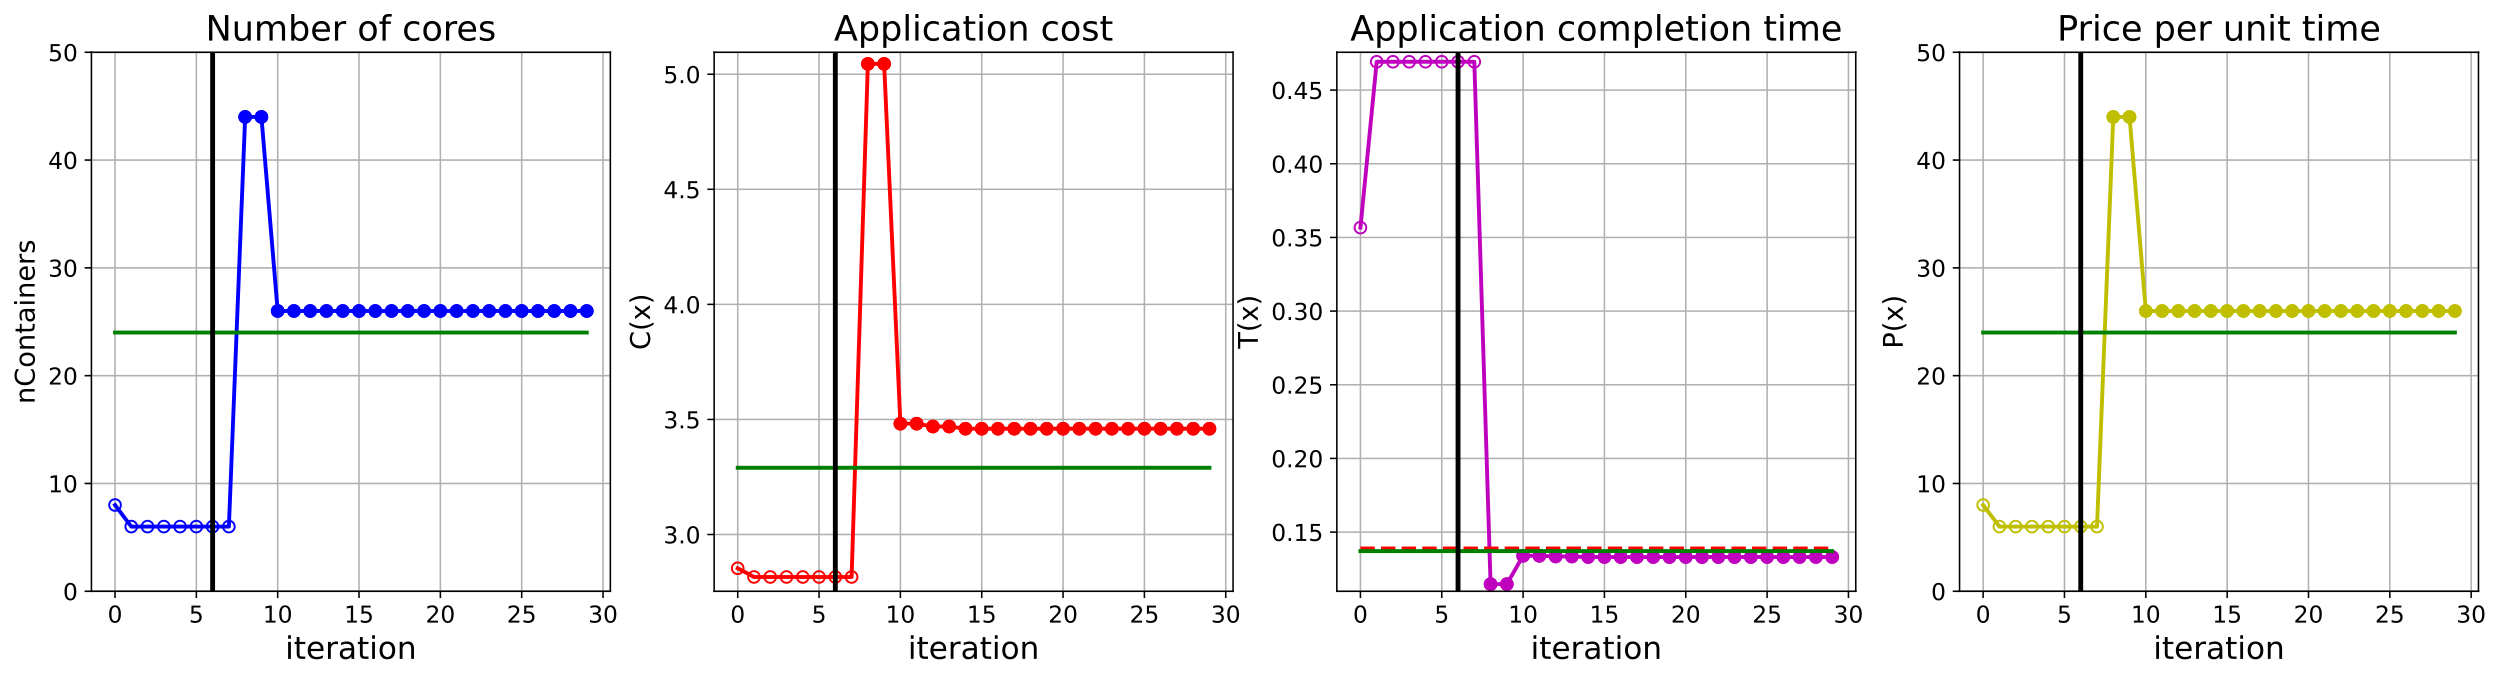 <?xml version="1.0" encoding="utf-8" standalone="no"?>
<!DOCTYPE svg PUBLIC "-//W3C//DTD SVG 1.1//EN"
  "http://www.w3.org/Graphics/SVG/1.1/DTD/svg11.dtd">
<!-- Created with matplotlib (https://matplotlib.org/) -->
<svg height="349.376pt" version="1.1" viewBox="0 0 1285.69 349.376" width="1285.69pt" xmlns="http://www.w3.org/2000/svg" xmlns:xlink="http://www.w3.org/1999/xlink">
 <defs>
  <style type="text/css">
*{stroke-linecap:butt;stroke-linejoin:round;}
  </style>
 </defs>
 <g id="figure_1">
  <g id="patch_1">
   <path d="M 0 349.376 
L 1285.69 349.376 
L 1285.69 0 
L 0 0 
z
" style="fill:#ffffff;"/>
  </g>
  <g id="axes_1">
   <g id="patch_2">
    <path d="M 47.019 304.077 
L 313.889 304.077 
L 313.889 26.877 
L 47.019 26.877 
z
" style="fill:#ffffff;"/>
   </g>
   <g id="matplotlib.axis_1">
    <g id="xtick_1">
     <g id="line2d_1">
      <path clip-path="url(#p2256a43ae5)" d="M 59.15 304.077 
L 59.15 26.877 
" style="fill:none;stroke:#b0b0b0;stroke-linecap:square;stroke-width:0.8;"/>
     </g>
     <g id="line2d_2">
      <defs>
       <path d="M 0 0 
L 0 3.5 
" id="m7895a0deaf" style="stroke:#000000;stroke-width:0.8;"/>
      </defs>
      <g>
       <use style="stroke:#000000;stroke-width:0.8;" x="59.15" xlink:href="#m7895a0deaf" y="304.077"/>
      </g>
     </g>
     <g id="text_1">
      <!-- 0 -->
      <defs>
       <path d="M 31.781 66.406 
Q 24.172 66.406 20.328 58.906 
Q 16.5 51.422 16.5 36.375 
Q 16.5 21.391 20.328 13.891 
Q 24.172 6.391 31.781 6.391 
Q 39.453 6.391 43.281 13.891 
Q 47.125 21.391 47.125 36.375 
Q 47.125 51.422 43.281 58.906 
Q 39.453 66.406 31.781 66.406 
z
M 31.781 74.219 
Q 44.047 74.219 50.516 64.516 
Q 56.984 54.828 56.984 36.375 
Q 56.984 17.969 50.516 8.266 
Q 44.047 -1.422 31.781 -1.422 
Q 19.531 -1.422 13.062 8.266 
Q 6.594 17.969 6.594 36.375 
Q 6.594 54.828 13.062 64.516 
Q 19.531 74.219 31.781 74.219 
z
" id="DejaVuSans-48"/>
      </defs>
      <g transform="translate(55.332 320.195)scale(0.12 -0.12)">
       <use xlink:href="#DejaVuSans-48"/>
      </g>
     </g>
    </g>
    <g id="xtick_2">
     <g id="line2d_3">
      <path clip-path="url(#p2256a43ae5)" d="M 100.979 304.077 
L 100.979 26.877 
" style="fill:none;stroke:#b0b0b0;stroke-linecap:square;stroke-width:0.8;"/>
     </g>
     <g id="line2d_4">
      <g>
       <use style="stroke:#000000;stroke-width:0.8;" x="100.979" xlink:href="#m7895a0deaf" y="304.077"/>
      </g>
     </g>
     <g id="text_2">
      <!-- 5 -->
      <defs>
       <path d="M 10.797 72.906 
L 49.516 72.906 
L 49.516 64.594 
L 19.828 64.594 
L 19.828 46.734 
Q 21.969 47.469 24.109 47.828 
Q 26.266 48.188 28.422 48.188 
Q 40.625 48.188 47.75 41.5 
Q 54.891 34.812 54.891 23.391 
Q 54.891 11.625 47.562 5.094 
Q 40.234 -1.422 26.906 -1.422 
Q 22.312 -1.422 17.547 -0.641 
Q 12.797 0.141 7.719 1.703 
L 7.719 11.625 
Q 12.109 9.234 16.797 8.062 
Q 21.484 6.891 26.703 6.891 
Q 35.156 6.891 40.078 11.328 
Q 45.016 15.766 45.016 23.391 
Q 45.016 31 40.078 35.438 
Q 35.156 39.891 26.703 39.891 
Q 22.75 39.891 18.812 39.016 
Q 14.891 38.141 10.797 36.281 
z
" id="DejaVuSans-53"/>
      </defs>
      <g transform="translate(97.161 320.195)scale(0.12 -0.12)">
       <use xlink:href="#DejaVuSans-53"/>
      </g>
     </g>
    </g>
    <g id="xtick_3">
     <g id="line2d_5">
      <path clip-path="url(#p2256a43ae5)" d="M 142.808 304.077 
L 142.808 26.877 
" style="fill:none;stroke:#b0b0b0;stroke-linecap:square;stroke-width:0.8;"/>
     </g>
     <g id="line2d_6">
      <g>
       <use style="stroke:#000000;stroke-width:0.8;" x="142.808" xlink:href="#m7895a0deaf" y="304.077"/>
      </g>
     </g>
     <g id="text_3">
      <!-- 10 -->
      <defs>
       <path d="M 12.406 8.297 
L 28.516 8.297 
L 28.516 63.922 
L 10.984 60.406 
L 10.984 69.391 
L 28.422 72.906 
L 38.281 72.906 
L 38.281 8.297 
L 54.391 8.297 
L 54.391 0 
L 12.406 0 
z
" id="DejaVuSans-49"/>
      </defs>
      <g transform="translate(135.173 320.195)scale(0.12 -0.12)">
       <use xlink:href="#DejaVuSans-49"/>
       <use x="63.623" xlink:href="#DejaVuSans-48"/>
      </g>
     </g>
    </g>
    <g id="xtick_4">
     <g id="line2d_7">
      <path clip-path="url(#p2256a43ae5)" d="M 184.637 304.077 
L 184.637 26.877 
" style="fill:none;stroke:#b0b0b0;stroke-linecap:square;stroke-width:0.8;"/>
     </g>
     <g id="line2d_8">
      <g>
       <use style="stroke:#000000;stroke-width:0.8;" x="184.637" xlink:href="#m7895a0deaf" y="304.077"/>
      </g>
     </g>
     <g id="text_4">
      <!-- 15 -->
      <g transform="translate(177.002 320.195)scale(0.12 -0.12)">
       <use xlink:href="#DejaVuSans-49"/>
       <use x="63.623" xlink:href="#DejaVuSans-53"/>
      </g>
     </g>
    </g>
    <g id="xtick_5">
     <g id="line2d_9">
      <path clip-path="url(#p2256a43ae5)" d="M 226.466 304.077 
L 226.466 26.877 
" style="fill:none;stroke:#b0b0b0;stroke-linecap:square;stroke-width:0.8;"/>
     </g>
     <g id="line2d_10">
      <g>
       <use style="stroke:#000000;stroke-width:0.8;" x="226.466" xlink:href="#m7895a0deaf" y="304.077"/>
      </g>
     </g>
     <g id="text_5">
      <!-- 20 -->
      <defs>
       <path d="M 19.188 8.297 
L 53.609 8.297 
L 53.609 0 
L 7.328 0 
L 7.328 8.297 
Q 12.938 14.109 22.625 23.891 
Q 32.328 33.688 34.812 36.531 
Q 39.547 41.844 41.422 45.531 
Q 43.312 49.219 43.312 52.781 
Q 43.312 58.594 39.234 62.25 
Q 35.156 65.922 28.609 65.922 
Q 23.969 65.922 18.812 64.312 
Q 13.672 62.703 7.812 59.422 
L 7.812 69.391 
Q 13.766 71.781 18.938 73 
Q 24.125 74.219 28.422 74.219 
Q 39.75 74.219 46.484 68.547 
Q 53.219 62.891 53.219 53.422 
Q 53.219 48.922 51.531 44.891 
Q 49.859 40.875 45.406 35.406 
Q 44.188 33.984 37.641 27.219 
Q 31.109 20.453 19.188 8.297 
z
" id="DejaVuSans-50"/>
      </defs>
      <g transform="translate(218.831 320.195)scale(0.12 -0.12)">
       <use xlink:href="#DejaVuSans-50"/>
       <use x="63.623" xlink:href="#DejaVuSans-48"/>
      </g>
     </g>
    </g>
    <g id="xtick_6">
     <g id="line2d_11">
      <path clip-path="url(#p2256a43ae5)" d="M 268.295 304.077 
L 268.295 26.877 
" style="fill:none;stroke:#b0b0b0;stroke-linecap:square;stroke-width:0.8;"/>
     </g>
     <g id="line2d_12">
      <g>
       <use style="stroke:#000000;stroke-width:0.8;" x="268.295" xlink:href="#m7895a0deaf" y="304.077"/>
      </g>
     </g>
     <g id="text_6">
      <!-- 25 -->
      <g transform="translate(260.66 320.195)scale(0.12 -0.12)">
       <use xlink:href="#DejaVuSans-50"/>
       <use x="63.623" xlink:href="#DejaVuSans-53"/>
      </g>
     </g>
    </g>
    <g id="xtick_7">
     <g id="line2d_13">
      <path clip-path="url(#p2256a43ae5)" d="M 310.124 304.077 
L 310.124 26.877 
" style="fill:none;stroke:#b0b0b0;stroke-linecap:square;stroke-width:0.8;"/>
     </g>
     <g id="line2d_14">
      <g>
       <use style="stroke:#000000;stroke-width:0.8;" x="310.124" xlink:href="#m7895a0deaf" y="304.077"/>
      </g>
     </g>
     <g id="text_7">
      <!-- 30 -->
      <defs>
       <path d="M 40.578 39.312 
Q 47.656 37.797 51.625 33 
Q 55.609 28.219 55.609 21.188 
Q 55.609 10.406 48.188 4.484 
Q 40.766 -1.422 27.094 -1.422 
Q 22.516 -1.422 17.656 -0.516 
Q 12.797 0.391 7.625 2.203 
L 7.625 11.719 
Q 11.719 9.328 16.594 8.109 
Q 21.484 6.891 26.812 6.891 
Q 36.078 6.891 40.938 10.547 
Q 45.797 14.203 45.797 21.188 
Q 45.797 27.641 41.281 31.266 
Q 36.766 34.906 28.719 34.906 
L 20.219 34.906 
L 20.219 43.016 
L 29.109 43.016 
Q 36.375 43.016 40.234 45.922 
Q 44.094 48.828 44.094 54.297 
Q 44.094 59.906 40.109 62.906 
Q 36.141 65.922 28.719 65.922 
Q 24.656 65.922 20.016 65.031 
Q 15.375 64.156 9.812 62.312 
L 9.812 71.094 
Q 15.438 72.656 20.344 73.438 
Q 25.25 74.219 29.594 74.219 
Q 40.828 74.219 47.359 69.109 
Q 53.906 64.016 53.906 55.328 
Q 53.906 49.266 50.438 45.094 
Q 46.969 40.922 40.578 39.312 
z
" id="DejaVuSans-51"/>
      </defs>
      <g transform="translate(302.489 320.195)scale(0.12 -0.12)">
       <use xlink:href="#DejaVuSans-51"/>
       <use x="63.623" xlink:href="#DejaVuSans-48"/>
      </g>
     </g>
    </g>
    <g id="text_8">
     <!-- iteration -->
     <defs>
      <path d="M 9.422 54.688 
L 18.406 54.688 
L 18.406 0 
L 9.422 0 
z
M 9.422 75.984 
L 18.406 75.984 
L 18.406 64.594 
L 9.422 64.594 
z
" id="DejaVuSans-105"/>
      <path d="M 18.312 70.219 
L 18.312 54.688 
L 36.812 54.688 
L 36.812 47.703 
L 18.312 47.703 
L 18.312 18.016 
Q 18.312 11.328 20.141 9.422 
Q 21.969 7.516 27.594 7.516 
L 36.812 7.516 
L 36.812 0 
L 27.594 0 
Q 17.188 0 13.234 3.875 
Q 9.281 7.766 9.281 18.016 
L 9.281 47.703 
L 2.688 47.703 
L 2.688 54.688 
L 9.281 54.688 
L 9.281 70.219 
z
" id="DejaVuSans-116"/>
      <path d="M 56.203 29.594 
L 56.203 25.203 
L 14.891 25.203 
Q 15.484 15.922 20.484 11.062 
Q 25.484 6.203 34.422 6.203 
Q 39.594 6.203 44.453 7.469 
Q 49.312 8.734 54.109 11.281 
L 54.109 2.781 
Q 49.266 0.734 44.188 -0.344 
Q 39.109 -1.422 33.891 -1.422 
Q 20.797 -1.422 13.156 6.188 
Q 5.516 13.812 5.516 26.812 
Q 5.516 40.234 12.766 48.109 
Q 20.016 56 32.328 56 
Q 43.359 56 49.781 48.891 
Q 56.203 41.797 56.203 29.594 
z
M 47.219 32.234 
Q 47.125 39.594 43.094 43.984 
Q 39.062 48.391 32.422 48.391 
Q 24.906 48.391 20.391 44.141 
Q 15.875 39.891 15.188 32.172 
z
" id="DejaVuSans-101"/>
      <path d="M 41.109 46.297 
Q 39.594 47.172 37.812 47.578 
Q 36.031 48 33.891 48 
Q 26.266 48 22.188 43.047 
Q 18.109 38.094 18.109 28.812 
L 18.109 0 
L 9.078 0 
L 9.078 54.688 
L 18.109 54.688 
L 18.109 46.188 
Q 20.953 51.172 25.484 53.578 
Q 30.031 56 36.531 56 
Q 37.453 56 38.578 55.875 
Q 39.703 55.766 41.062 55.516 
z
" id="DejaVuSans-114"/>
      <path d="M 34.281 27.484 
Q 23.391 27.484 19.188 25 
Q 14.984 22.516 14.984 16.5 
Q 14.984 11.719 18.141 8.906 
Q 21.297 6.109 26.703 6.109 
Q 34.188 6.109 38.703 11.406 
Q 43.219 16.703 43.219 25.484 
L 43.219 27.484 
z
M 52.203 31.203 
L 52.203 0 
L 43.219 0 
L 43.219 8.297 
Q 40.141 3.328 35.547 0.953 
Q 30.953 -1.422 24.312 -1.422 
Q 15.922 -1.422 10.953 3.297 
Q 6 8.016 6 15.922 
Q 6 25.141 12.172 29.828 
Q 18.359 34.516 30.609 34.516 
L 43.219 34.516 
L 43.219 35.406 
Q 43.219 41.609 39.141 45 
Q 35.062 48.391 27.688 48.391 
Q 23 48.391 18.547 47.266 
Q 14.109 46.141 10.016 43.891 
L 10.016 52.203 
Q 14.938 54.109 19.578 55.047 
Q 24.219 56 28.609 56 
Q 40.484 56 46.344 49.844 
Q 52.203 43.703 52.203 31.203 
z
" id="DejaVuSans-97"/>
      <path d="M 30.609 48.391 
Q 23.391 48.391 19.188 42.75 
Q 14.984 37.109 14.984 27.297 
Q 14.984 17.484 19.156 11.844 
Q 23.344 6.203 30.609 6.203 
Q 37.797 6.203 41.984 11.859 
Q 46.188 17.531 46.188 27.297 
Q 46.188 37.016 41.984 42.703 
Q 37.797 48.391 30.609 48.391 
z
M 30.609 56 
Q 42.328 56 49.016 48.375 
Q 55.719 40.766 55.719 27.297 
Q 55.719 13.875 49.016 6.219 
Q 42.328 -1.422 30.609 -1.422 
Q 18.844 -1.422 12.172 6.219 
Q 5.516 13.875 5.516 27.297 
Q 5.516 40.766 12.172 48.375 
Q 18.844 56 30.609 56 
z
" id="DejaVuSans-111"/>
      <path d="M 54.891 33.016 
L 54.891 0 
L 45.906 0 
L 45.906 32.719 
Q 45.906 40.484 42.875 44.328 
Q 39.844 48.188 33.797 48.188 
Q 26.516 48.188 22.312 43.547 
Q 18.109 38.922 18.109 30.906 
L 18.109 0 
L 9.078 0 
L 9.078 54.688 
L 18.109 54.688 
L 18.109 46.188 
Q 21.344 51.125 25.703 53.562 
Q 30.078 56 35.797 56 
Q 45.219 56 50.047 50.172 
Q 54.891 44.344 54.891 33.016 
z
" id="DejaVuSans-110"/>
     </defs>
     <g transform="translate(146.658 338.848)scale(0.16 -0.16)">
      <use xlink:href="#DejaVuSans-105"/>
      <use x="27.783" xlink:href="#DejaVuSans-116"/>
      <use x="66.992" xlink:href="#DejaVuSans-101"/>
      <use x="128.516" xlink:href="#DejaVuSans-114"/>
      <use x="169.629" xlink:href="#DejaVuSans-97"/>
      <use x="230.908" xlink:href="#DejaVuSans-116"/>
      <use x="270.117" xlink:href="#DejaVuSans-105"/>
      <use x="297.9" xlink:href="#DejaVuSans-111"/>
      <use x="359.082" xlink:href="#DejaVuSans-110"/>
     </g>
    </g>
   </g>
   <g id="matplotlib.axis_2">
    <g id="ytick_1">
     <g id="line2d_15">
      <path clip-path="url(#p2256a43ae5)" d="M 47.019 304.077 
L 313.889 304.077 
" style="fill:none;stroke:#b0b0b0;stroke-linecap:square;stroke-width:0.8;"/>
     </g>
     <g id="line2d_16">
      <defs>
       <path d="M 0 0 
L -3.5 0 
" id="m91027f64f9" style="stroke:#000000;stroke-width:0.8;"/>
      </defs>
      <g>
       <use style="stroke:#000000;stroke-width:0.8;" x="47.019" xlink:href="#m91027f64f9" y="304.077"/>
      </g>
     </g>
     <g id="text_9">
      <!-- 0 -->
      <g transform="translate(32.384 308.636)scale(0.12 -0.12)">
       <use xlink:href="#DejaVuSans-48"/>
      </g>
     </g>
    </g>
    <g id="ytick_2">
     <g id="line2d_17">
      <path clip-path="url(#p2256a43ae5)" d="M 47.019 248.637 
L 313.889 248.637 
" style="fill:none;stroke:#b0b0b0;stroke-linecap:square;stroke-width:0.8;"/>
     </g>
     <g id="line2d_18">
      <g>
       <use style="stroke:#000000;stroke-width:0.8;" x="47.019" xlink:href="#m91027f64f9" y="248.637"/>
      </g>
     </g>
     <g id="text_10">
      <!-- 10 -->
      <g transform="translate(24.749 253.196)scale(0.12 -0.12)">
       <use xlink:href="#DejaVuSans-49"/>
       <use x="63.623" xlink:href="#DejaVuSans-48"/>
      </g>
     </g>
    </g>
    <g id="ytick_3">
     <g id="line2d_19">
      <path clip-path="url(#p2256a43ae5)" d="M 47.019 193.197 
L 313.889 193.197 
" style="fill:none;stroke:#b0b0b0;stroke-linecap:square;stroke-width:0.8;"/>
     </g>
     <g id="line2d_20">
      <g>
       <use style="stroke:#000000;stroke-width:0.8;" x="47.019" xlink:href="#m91027f64f9" y="193.197"/>
      </g>
     </g>
     <g id="text_11">
      <!-- 20 -->
      <g transform="translate(24.749 197.756)scale(0.12 -0.12)">
       <use xlink:href="#DejaVuSans-50"/>
       <use x="63.623" xlink:href="#DejaVuSans-48"/>
      </g>
     </g>
    </g>
    <g id="ytick_4">
     <g id="line2d_21">
      <path clip-path="url(#p2256a43ae5)" d="M 47.019 137.757 
L 313.889 137.757 
" style="fill:none;stroke:#b0b0b0;stroke-linecap:square;stroke-width:0.8;"/>
     </g>
     <g id="line2d_22">
      <g>
       <use style="stroke:#000000;stroke-width:0.8;" x="47.019" xlink:href="#m91027f64f9" y="137.757"/>
      </g>
     </g>
     <g id="text_12">
      <!-- 30 -->
      <g transform="translate(24.749 142.316)scale(0.12 -0.12)">
       <use xlink:href="#DejaVuSans-51"/>
       <use x="63.623" xlink:href="#DejaVuSans-48"/>
      </g>
     </g>
    </g>
    <g id="ytick_5">
     <g id="line2d_23">
      <path clip-path="url(#p2256a43ae5)" d="M 47.019 82.317 
L 313.889 82.317 
" style="fill:none;stroke:#b0b0b0;stroke-linecap:square;stroke-width:0.8;"/>
     </g>
     <g id="line2d_24">
      <g>
       <use style="stroke:#000000;stroke-width:0.8;" x="47.019" xlink:href="#m91027f64f9" y="82.317"/>
      </g>
     </g>
     <g id="text_13">
      <!-- 40 -->
      <defs>
       <path d="M 37.797 64.312 
L 12.891 25.391 
L 37.797 25.391 
z
M 35.203 72.906 
L 47.609 72.906 
L 47.609 25.391 
L 58.016 25.391 
L 58.016 17.188 
L 47.609 17.188 
L 47.609 0 
L 37.797 0 
L 37.797 17.188 
L 4.891 17.188 
L 4.891 26.703 
z
" id="DejaVuSans-52"/>
      </defs>
      <g transform="translate(24.749 86.876)scale(0.12 -0.12)">
       <use xlink:href="#DejaVuSans-52"/>
       <use x="63.623" xlink:href="#DejaVuSans-48"/>
      </g>
     </g>
    </g>
    <g id="ytick_6">
     <g id="line2d_25">
      <path clip-path="url(#p2256a43ae5)" d="M 47.019 26.877 
L 313.889 26.877 
" style="fill:none;stroke:#b0b0b0;stroke-linecap:square;stroke-width:0.8;"/>
     </g>
     <g id="line2d_26">
      <g>
       <use style="stroke:#000000;stroke-width:0.8;" x="47.019" xlink:href="#m91027f64f9" y="26.877"/>
      </g>
     </g>
     <g id="text_14">
      <!-- 50 -->
      <g transform="translate(24.749 31.436)scale(0.12 -0.12)">
       <use xlink:href="#DejaVuSans-53"/>
       <use x="63.623" xlink:href="#DejaVuSans-48"/>
      </g>
     </g>
    </g>
    <g id="text_15">
     <!-- nContainers -->
     <defs>
      <path d="M 64.406 67.281 
L 64.406 56.891 
Q 59.422 61.531 53.781 63.812 
Q 48.141 66.109 41.797 66.109 
Q 29.297 66.109 22.656 58.469 
Q 16.016 50.828 16.016 36.375 
Q 16.016 21.969 22.656 14.328 
Q 29.297 6.688 41.797 6.688 
Q 48.141 6.688 53.781 8.984 
Q 59.422 11.281 64.406 15.922 
L 64.406 5.609 
Q 59.234 2.094 53.438 0.328 
Q 47.656 -1.422 41.219 -1.422 
Q 24.656 -1.422 15.125 8.703 
Q 5.609 18.844 5.609 36.375 
Q 5.609 53.953 15.125 64.078 
Q 24.656 74.219 41.219 74.219 
Q 47.75 74.219 53.531 72.484 
Q 59.328 70.75 64.406 67.281 
z
" id="DejaVuSans-67"/>
      <path d="M 44.281 53.078 
L 44.281 44.578 
Q 40.484 46.531 36.375 47.5 
Q 32.281 48.484 27.875 48.484 
Q 21.188 48.484 17.844 46.438 
Q 14.5 44.391 14.5 40.281 
Q 14.5 37.156 16.891 35.375 
Q 19.281 33.594 26.516 31.984 
L 29.594 31.297 
Q 39.156 29.25 43.188 25.516 
Q 47.219 21.781 47.219 15.094 
Q 47.219 7.469 41.188 3.016 
Q 35.156 -1.422 24.609 -1.422 
Q 20.219 -1.422 15.453 -0.562 
Q 10.688 0.297 5.422 2 
L 5.422 11.281 
Q 10.406 8.688 15.234 7.391 
Q 20.062 6.109 24.812 6.109 
Q 31.156 6.109 34.562 8.281 
Q 37.984 10.453 37.984 14.406 
Q 37.984 18.062 35.516 20.016 
Q 33.062 21.969 24.703 23.781 
L 21.578 24.516 
Q 13.234 26.266 9.516 29.906 
Q 5.812 33.547 5.812 39.891 
Q 5.812 47.609 11.281 51.797 
Q 16.75 56 26.812 56 
Q 31.781 56 36.172 55.266 
Q 40.578 54.547 44.281 53.078 
z
" id="DejaVuSans-115"/>
     </defs>
     <g transform="translate(17.838 207.767)rotate(-90)scale(0.14 -0.14)">
      <use xlink:href="#DejaVuSans-110"/>
      <use x="63.379" xlink:href="#DejaVuSans-67"/>
      <use x="133.203" xlink:href="#DejaVuSans-111"/>
      <use x="194.385" xlink:href="#DejaVuSans-110"/>
      <use x="257.764" xlink:href="#DejaVuSans-116"/>
      <use x="296.973" xlink:href="#DejaVuSans-97"/>
      <use x="358.252" xlink:href="#DejaVuSans-105"/>
      <use x="386.035" xlink:href="#DejaVuSans-110"/>
      <use x="449.414" xlink:href="#DejaVuSans-101"/>
      <use x="510.938" xlink:href="#DejaVuSans-114"/>
      <use x="552.051" xlink:href="#DejaVuSans-115"/>
     </g>
    </g>
   </g>
   <g id="line2d_27">
    <path clip-path="url(#p2256a43ae5)" d="M 59.15 259.725 
L 67.516 270.813 
L 75.881 270.813 
L 84.247 270.813 
L 92.613 270.813 
L 100.979 270.813 
L 109.345 270.813 
L 117.711 270.813 
L 126.076 60.141 
L 134.442 60.141 
L 142.808 159.933 
L 151.174 159.933 
L 159.54 159.933 
L 167.905 159.933 
L 176.271 159.933 
L 184.637 159.933 
L 193.003 159.933 
L 201.369 159.933 
L 209.735 159.933 
L 218.1 159.933 
L 226.466 159.933 
L 234.832 159.933 
L 243.198 159.933 
L 251.564 159.933 
L 259.929 159.933 
L 268.295 159.933 
L 276.661 159.933 
L 285.027 159.933 
L 293.393 159.933 
L 301.759 159.933 
" style="fill:none;stroke:#0000ff;stroke-linecap:square;stroke-width:2;"/>
    <defs>
     <path d="M 0 3 
C 0.796 3 1.559 2.684 2.121 2.121 
C 2.684 1.559 3 0.796 3 0 
C 3 -0.796 2.684 -1.559 2.121 -2.121 
C 1.559 -2.684 0.796 -3 0 -3 
C -0.796 -3 -1.559 -2.684 -2.121 -2.121 
C -2.684 -1.559 -3 -0.796 -3 0 
C -3 0.796 -2.684 1.559 -2.121 2.121 
C -1.559 2.684 -0.796 3 0 3 
z
" id="ma3f2a8dc8a" style="stroke:#0000ff;"/>
    </defs>
    <g clip-path="url(#p2256a43ae5)">
     <use style="fill-opacity:0;stroke:#0000ff;" x="59.15" xlink:href="#ma3f2a8dc8a" y="259.725"/>
     <use style="fill-opacity:0;stroke:#0000ff;" x="67.516" xlink:href="#ma3f2a8dc8a" y="270.813"/>
     <use style="fill-opacity:0;stroke:#0000ff;" x="75.881" xlink:href="#ma3f2a8dc8a" y="270.813"/>
     <use style="fill-opacity:0;stroke:#0000ff;" x="84.247" xlink:href="#ma3f2a8dc8a" y="270.813"/>
     <use style="fill-opacity:0;stroke:#0000ff;" x="92.613" xlink:href="#ma3f2a8dc8a" y="270.813"/>
     <use style="fill-opacity:0;stroke:#0000ff;" x="100.979" xlink:href="#ma3f2a8dc8a" y="270.813"/>
     <use style="fill-opacity:0;stroke:#0000ff;" x="109.345" xlink:href="#ma3f2a8dc8a" y="270.813"/>
     <use style="fill-opacity:0;stroke:#0000ff;" x="117.711" xlink:href="#ma3f2a8dc8a" y="270.813"/>
     <use style="fill-opacity:0;stroke:#0000ff;" x="126.076" xlink:href="#ma3f2a8dc8a" y="60.141"/>
     <use style="fill-opacity:0;stroke:#0000ff;" x="134.442" xlink:href="#ma3f2a8dc8a" y="60.141"/>
     <use style="fill-opacity:0;stroke:#0000ff;" x="142.808" xlink:href="#ma3f2a8dc8a" y="159.933"/>
     <use style="fill-opacity:0;stroke:#0000ff;" x="151.174" xlink:href="#ma3f2a8dc8a" y="159.933"/>
     <use style="fill-opacity:0;stroke:#0000ff;" x="159.54" xlink:href="#ma3f2a8dc8a" y="159.933"/>
     <use style="fill-opacity:0;stroke:#0000ff;" x="167.905" xlink:href="#ma3f2a8dc8a" y="159.933"/>
     <use style="fill-opacity:0;stroke:#0000ff;" x="176.271" xlink:href="#ma3f2a8dc8a" y="159.933"/>
     <use style="fill-opacity:0;stroke:#0000ff;" x="184.637" xlink:href="#ma3f2a8dc8a" y="159.933"/>
     <use style="fill-opacity:0;stroke:#0000ff;" x="193.003" xlink:href="#ma3f2a8dc8a" y="159.933"/>
     <use style="fill-opacity:0;stroke:#0000ff;" x="201.369" xlink:href="#ma3f2a8dc8a" y="159.933"/>
     <use style="fill-opacity:0;stroke:#0000ff;" x="209.735" xlink:href="#ma3f2a8dc8a" y="159.933"/>
     <use style="fill-opacity:0;stroke:#0000ff;" x="218.1" xlink:href="#ma3f2a8dc8a" y="159.933"/>
     <use style="fill-opacity:0;stroke:#0000ff;" x="226.466" xlink:href="#ma3f2a8dc8a" y="159.933"/>
     <use style="fill-opacity:0;stroke:#0000ff;" x="234.832" xlink:href="#ma3f2a8dc8a" y="159.933"/>
     <use style="fill-opacity:0;stroke:#0000ff;" x="243.198" xlink:href="#ma3f2a8dc8a" y="159.933"/>
     <use style="fill-opacity:0;stroke:#0000ff;" x="251.564" xlink:href="#ma3f2a8dc8a" y="159.933"/>
     <use style="fill-opacity:0;stroke:#0000ff;" x="259.929" xlink:href="#ma3f2a8dc8a" y="159.933"/>
     <use style="fill-opacity:0;stroke:#0000ff;" x="268.295" xlink:href="#ma3f2a8dc8a" y="159.933"/>
     <use style="fill-opacity:0;stroke:#0000ff;" x="276.661" xlink:href="#ma3f2a8dc8a" y="159.933"/>
     <use style="fill-opacity:0;stroke:#0000ff;" x="285.027" xlink:href="#ma3f2a8dc8a" y="159.933"/>
     <use style="fill-opacity:0;stroke:#0000ff;" x="293.393" xlink:href="#ma3f2a8dc8a" y="159.933"/>
     <use style="fill-opacity:0;stroke:#0000ff;" x="301.759" xlink:href="#ma3f2a8dc8a" y="159.933"/>
    </g>
   </g>
   <g id="line2d_28">
    <defs>
     <path d="M 0 3 
C 0.796 3 1.559 2.684 2.121 2.121 
C 2.684 1.559 3 0.796 3 0 
C 3 -0.796 2.684 -1.559 2.121 -2.121 
C 1.559 -2.684 0.796 -3 0 -3 
C -0.796 -3 -1.559 -2.684 -2.121 -2.121 
C -2.684 -1.559 -3 -0.796 -3 0 
C -3 0.796 -2.684 1.559 -2.121 2.121 
C -1.559 2.684 -0.796 3 0 3 
z
" id="mc3e5da5dd9" style="stroke:#0000ff;"/>
    </defs>
    <g clip-path="url(#p2256a43ae5)">
     <use style="fill:#0000ff;stroke:#0000ff;" x="126.076" xlink:href="#mc3e5da5dd9" y="60.141"/>
    </g>
   </g>
   <g id="line2d_29">
    <g clip-path="url(#p2256a43ae5)">
     <use style="fill:#0000ff;stroke:#0000ff;" x="134.442" xlink:href="#mc3e5da5dd9" y="60.141"/>
    </g>
   </g>
   <g id="line2d_30">
    <g clip-path="url(#p2256a43ae5)">
     <use style="fill:#0000ff;stroke:#0000ff;" x="142.808" xlink:href="#mc3e5da5dd9" y="159.933"/>
    </g>
   </g>
   <g id="line2d_31">
    <g clip-path="url(#p2256a43ae5)">
     <use style="fill:#0000ff;stroke:#0000ff;" x="151.174" xlink:href="#mc3e5da5dd9" y="159.933"/>
    </g>
   </g>
   <g id="line2d_32">
    <g clip-path="url(#p2256a43ae5)">
     <use style="fill:#0000ff;stroke:#0000ff;" x="159.54" xlink:href="#mc3e5da5dd9" y="159.933"/>
    </g>
   </g>
   <g id="line2d_33">
    <g clip-path="url(#p2256a43ae5)">
     <use style="fill:#0000ff;stroke:#0000ff;" x="167.905" xlink:href="#mc3e5da5dd9" y="159.933"/>
    </g>
   </g>
   <g id="line2d_34">
    <g clip-path="url(#p2256a43ae5)">
     <use style="fill:#0000ff;stroke:#0000ff;" x="176.271" xlink:href="#mc3e5da5dd9" y="159.933"/>
    </g>
   </g>
   <g id="line2d_35">
    <g clip-path="url(#p2256a43ae5)">
     <use style="fill:#0000ff;stroke:#0000ff;" x="184.637" xlink:href="#mc3e5da5dd9" y="159.933"/>
    </g>
   </g>
   <g id="line2d_36">
    <g clip-path="url(#p2256a43ae5)">
     <use style="fill:#0000ff;stroke:#0000ff;" x="193.003" xlink:href="#mc3e5da5dd9" y="159.933"/>
    </g>
   </g>
   <g id="line2d_37">
    <g clip-path="url(#p2256a43ae5)">
     <use style="fill:#0000ff;stroke:#0000ff;" x="201.369" xlink:href="#mc3e5da5dd9" y="159.933"/>
    </g>
   </g>
   <g id="line2d_38">
    <g clip-path="url(#p2256a43ae5)">
     <use style="fill:#0000ff;stroke:#0000ff;" x="209.735" xlink:href="#mc3e5da5dd9" y="159.933"/>
    </g>
   </g>
   <g id="line2d_39">
    <g clip-path="url(#p2256a43ae5)">
     <use style="fill:#0000ff;stroke:#0000ff;" x="218.1" xlink:href="#mc3e5da5dd9" y="159.933"/>
    </g>
   </g>
   <g id="line2d_40">
    <g clip-path="url(#p2256a43ae5)">
     <use style="fill:#0000ff;stroke:#0000ff;" x="226.466" xlink:href="#mc3e5da5dd9" y="159.933"/>
    </g>
   </g>
   <g id="line2d_41">
    <g clip-path="url(#p2256a43ae5)">
     <use style="fill:#0000ff;stroke:#0000ff;" x="234.832" xlink:href="#mc3e5da5dd9" y="159.933"/>
    </g>
   </g>
   <g id="line2d_42">
    <g clip-path="url(#p2256a43ae5)">
     <use style="fill:#0000ff;stroke:#0000ff;" x="243.198" xlink:href="#mc3e5da5dd9" y="159.933"/>
    </g>
   </g>
   <g id="line2d_43">
    <g clip-path="url(#p2256a43ae5)">
     <use style="fill:#0000ff;stroke:#0000ff;" x="251.564" xlink:href="#mc3e5da5dd9" y="159.933"/>
    </g>
   </g>
   <g id="line2d_44">
    <g clip-path="url(#p2256a43ae5)">
     <use style="fill:#0000ff;stroke:#0000ff;" x="259.929" xlink:href="#mc3e5da5dd9" y="159.933"/>
    </g>
   </g>
   <g id="line2d_45">
    <g clip-path="url(#p2256a43ae5)">
     <use style="fill:#0000ff;stroke:#0000ff;" x="268.295" xlink:href="#mc3e5da5dd9" y="159.933"/>
    </g>
   </g>
   <g id="line2d_46">
    <g clip-path="url(#p2256a43ae5)">
     <use style="fill:#0000ff;stroke:#0000ff;" x="276.661" xlink:href="#mc3e5da5dd9" y="159.933"/>
    </g>
   </g>
   <g id="line2d_47">
    <g clip-path="url(#p2256a43ae5)">
     <use style="fill:#0000ff;stroke:#0000ff;" x="285.027" xlink:href="#mc3e5da5dd9" y="159.933"/>
    </g>
   </g>
   <g id="line2d_48">
    <g clip-path="url(#p2256a43ae5)">
     <use style="fill:#0000ff;stroke:#0000ff;" x="293.393" xlink:href="#mc3e5da5dd9" y="159.933"/>
    </g>
   </g>
   <g id="line2d_49">
    <g clip-path="url(#p2256a43ae5)">
     <use style="fill:#0000ff;stroke:#0000ff;" x="301.759" xlink:href="#mc3e5da5dd9" y="159.933"/>
    </g>
   </g>
   <g id="line2d_50">
    <path clip-path="url(#p2256a43ae5)" d="M 59.15 171.021 
L 67.516 171.021 
L 75.881 171.021 
L 84.247 171.021 
L 92.613 171.021 
L 100.979 171.021 
L 109.345 171.021 
L 117.711 171.021 
L 126.076 171.021 
L 134.442 171.021 
L 142.808 171.021 
L 151.174 171.021 
L 159.54 171.021 
L 167.905 171.021 
L 176.271 171.021 
L 184.637 171.021 
L 193.003 171.021 
L 201.369 171.021 
L 209.735 171.021 
L 218.1 171.021 
L 226.466 171.021 
L 234.832 171.021 
L 243.198 171.021 
L 251.564 171.021 
L 259.929 171.021 
L 268.295 171.021 
L 276.661 171.021 
L 285.027 171.021 
L 293.393 171.021 
L 301.759 171.021 
" style="fill:none;stroke:#008000;stroke-linecap:square;stroke-width:2;"/>
   </g>
   <g id="line2d_51">
    <path clip-path="url(#p2256a43ae5)" d="M 109.345 304.077 
L 109.345 26.877 
" style="fill:none;stroke:#000000;stroke-linecap:square;stroke-width:2.5;"/>
   </g>
   <g id="patch_3">
    <path d="M 47.019 304.077 
L 47.019 26.877 
" style="fill:none;stroke:#000000;stroke-linecap:square;stroke-linejoin:miter;stroke-width:0.8;"/>
   </g>
   <g id="patch_4">
    <path d="M 313.889 304.077 
L 313.889 26.877 
" style="fill:none;stroke:#000000;stroke-linecap:square;stroke-linejoin:miter;stroke-width:0.8;"/>
   </g>
   <g id="patch_5">
    <path d="M 47.019 304.077 
L 313.889 304.077 
" style="fill:none;stroke:#000000;stroke-linecap:square;stroke-linejoin:miter;stroke-width:0.8;"/>
   </g>
   <g id="patch_6">
    <path d="M 47.019 26.877 
L 313.889 26.877 
" style="fill:none;stroke:#000000;stroke-linecap:square;stroke-linejoin:miter;stroke-width:0.8;"/>
   </g>
   <g id="text_16">
    <!-- Number of cores -->
    <defs>
     <path d="M 9.812 72.906 
L 23.094 72.906 
L 55.422 11.922 
L 55.422 72.906 
L 64.984 72.906 
L 64.984 0 
L 51.703 0 
L 19.391 60.984 
L 19.391 0 
L 9.812 0 
z
" id="DejaVuSans-78"/>
     <path d="M 8.5 21.578 
L 8.5 54.688 
L 17.484 54.688 
L 17.484 21.922 
Q 17.484 14.156 20.5 10.266 
Q 23.531 6.391 29.594 6.391 
Q 36.859 6.391 41.078 11.031 
Q 45.312 15.672 45.312 23.688 
L 45.312 54.688 
L 54.297 54.688 
L 54.297 0 
L 45.312 0 
L 45.312 8.406 
Q 42.047 3.422 37.719 1 
Q 33.406 -1.422 27.688 -1.422 
Q 18.266 -1.422 13.375 4.438 
Q 8.5 10.297 8.5 21.578 
z
M 31.109 56 
z
" id="DejaVuSans-117"/>
     <path d="M 52 44.188 
Q 55.375 50.25 60.062 53.125 
Q 64.75 56 71.094 56 
Q 79.641 56 84.281 50.016 
Q 88.922 44.047 88.922 33.016 
L 88.922 0 
L 79.891 0 
L 79.891 32.719 
Q 79.891 40.578 77.094 44.375 
Q 74.312 48.188 68.609 48.188 
Q 61.625 48.188 57.562 43.547 
Q 53.516 38.922 53.516 30.906 
L 53.516 0 
L 44.484 0 
L 44.484 32.719 
Q 44.484 40.625 41.703 44.406 
Q 38.922 48.188 33.109 48.188 
Q 26.219 48.188 22.156 43.531 
Q 18.109 38.875 18.109 30.906 
L 18.109 0 
L 9.078 0 
L 9.078 54.688 
L 18.109 54.688 
L 18.109 46.188 
Q 21.188 51.219 25.484 53.609 
Q 29.781 56 35.688 56 
Q 41.656 56 45.828 52.969 
Q 50 49.953 52 44.188 
z
" id="DejaVuSans-109"/>
     <path d="M 48.688 27.297 
Q 48.688 37.203 44.609 42.844 
Q 40.531 48.484 33.406 48.484 
Q 26.266 48.484 22.188 42.844 
Q 18.109 37.203 18.109 27.297 
Q 18.109 17.391 22.188 11.75 
Q 26.266 6.109 33.406 6.109 
Q 40.531 6.109 44.609 11.75 
Q 48.688 17.391 48.688 27.297 
z
M 18.109 46.391 
Q 20.953 51.266 25.266 53.625 
Q 29.594 56 35.594 56 
Q 45.562 56 51.781 48.094 
Q 58.016 40.188 58.016 27.297 
Q 58.016 14.406 51.781 6.484 
Q 45.562 -1.422 35.594 -1.422 
Q 29.594 -1.422 25.266 0.953 
Q 20.953 3.328 18.109 8.203 
L 18.109 0 
L 9.078 0 
L 9.078 75.984 
L 18.109 75.984 
z
" id="DejaVuSans-98"/>
     <path id="DejaVuSans-32"/>
     <path d="M 37.109 75.984 
L 37.109 68.5 
L 28.516 68.5 
Q 23.688 68.5 21.797 66.547 
Q 19.922 64.594 19.922 59.516 
L 19.922 54.688 
L 34.719 54.688 
L 34.719 47.703 
L 19.922 47.703 
L 19.922 0 
L 10.891 0 
L 10.891 47.703 
L 2.297 47.703 
L 2.297 54.688 
L 10.891 54.688 
L 10.891 58.5 
Q 10.891 67.625 15.141 71.797 
Q 19.391 75.984 28.609 75.984 
z
" id="DejaVuSans-102"/>
     <path d="M 48.781 52.594 
L 48.781 44.188 
Q 44.969 46.297 41.141 47.344 
Q 37.312 48.391 33.406 48.391 
Q 24.656 48.391 19.812 42.844 
Q 14.984 37.312 14.984 27.297 
Q 14.984 17.281 19.812 11.734 
Q 24.656 6.203 33.406 6.203 
Q 37.312 6.203 41.141 7.25 
Q 44.969 8.297 48.781 10.406 
L 48.781 2.094 
Q 45.016 0.344 40.984 -0.531 
Q 36.969 -1.422 32.422 -1.422 
Q 20.062 -1.422 12.781 6.344 
Q 5.516 14.109 5.516 27.297 
Q 5.516 40.672 12.859 48.328 
Q 20.219 56 33.016 56 
Q 37.156 56 41.109 55.141 
Q 45.062 54.297 48.781 52.594 
z
" id="DejaVuSans-99"/>
    </defs>
    <g transform="translate(105.725 20.877)scale(0.18 -0.18)">
     <use xlink:href="#DejaVuSans-78"/>
     <use x="74.805" xlink:href="#DejaVuSans-117"/>
     <use x="138.184" xlink:href="#DejaVuSans-109"/>
     <use x="235.596" xlink:href="#DejaVuSans-98"/>
     <use x="299.072" xlink:href="#DejaVuSans-101"/>
     <use x="360.596" xlink:href="#DejaVuSans-114"/>
     <use x="401.709" xlink:href="#DejaVuSans-32"/>
     <use x="433.496" xlink:href="#DejaVuSans-111"/>
     <use x="494.678" xlink:href="#DejaVuSans-102"/>
     <use x="529.883" xlink:href="#DejaVuSans-32"/>
     <use x="561.67" xlink:href="#DejaVuSans-99"/>
     <use x="616.65" xlink:href="#DejaVuSans-111"/>
     <use x="677.832" xlink:href="#DejaVuSans-114"/>
     <use x="716.695" xlink:href="#DejaVuSans-101"/>
     <use x="778.219" xlink:href="#DejaVuSans-115"/>
    </g>
   </g>
  </g>
  <g id="axes_2">
   <g id="patch_7">
    <path d="M 367.263 304.077 
L 634.132 304.077 
L 634.132 26.877 
L 367.263 26.877 
z
" style="fill:#ffffff;"/>
   </g>
   <g id="matplotlib.axis_3">
    <g id="xtick_8">
     <g id="line2d_52">
      <path clip-path="url(#p4119a42059)" d="M 379.393 304.077 
L 379.393 26.877 
" style="fill:none;stroke:#b0b0b0;stroke-linecap:square;stroke-width:0.8;"/>
     </g>
     <g id="line2d_53">
      <g>
       <use style="stroke:#000000;stroke-width:0.8;" x="379.393" xlink:href="#m7895a0deaf" y="304.077"/>
      </g>
     </g>
     <g id="text_17">
      <!-- 0 -->
      <g transform="translate(375.576 320.195)scale(0.12 -0.12)">
       <use xlink:href="#DejaVuSans-48"/>
      </g>
     </g>
    </g>
    <g id="xtick_9">
     <g id="line2d_54">
      <path clip-path="url(#p4119a42059)" d="M 421.222 304.077 
L 421.222 26.877 
" style="fill:none;stroke:#b0b0b0;stroke-linecap:square;stroke-width:0.8;"/>
     </g>
     <g id="line2d_55">
      <g>
       <use style="stroke:#000000;stroke-width:0.8;" x="421.222" xlink:href="#m7895a0deaf" y="304.077"/>
      </g>
     </g>
     <g id="text_18">
      <!-- 5 -->
      <g transform="translate(417.405 320.195)scale(0.12 -0.12)">
       <use xlink:href="#DejaVuSans-53"/>
      </g>
     </g>
    </g>
    <g id="xtick_10">
     <g id="line2d_56">
      <path clip-path="url(#p4119a42059)" d="M 463.051 304.077 
L 463.051 26.877 
" style="fill:none;stroke:#b0b0b0;stroke-linecap:square;stroke-width:0.8;"/>
     </g>
     <g id="line2d_57">
      <g>
       <use style="stroke:#000000;stroke-width:0.8;" x="463.051" xlink:href="#m7895a0deaf" y="304.077"/>
      </g>
     </g>
     <g id="text_19">
      <!-- 10 -->
      <g transform="translate(455.416 320.195)scale(0.12 -0.12)">
       <use xlink:href="#DejaVuSans-49"/>
       <use x="63.623" xlink:href="#DejaVuSans-48"/>
      </g>
     </g>
    </g>
    <g id="xtick_11">
     <g id="line2d_58">
      <path clip-path="url(#p4119a42059)" d="M 504.881 304.077 
L 504.881 26.877 
" style="fill:none;stroke:#b0b0b0;stroke-linecap:square;stroke-width:0.8;"/>
     </g>
     <g id="line2d_59">
      <g>
       <use style="stroke:#000000;stroke-width:0.8;" x="504.881" xlink:href="#m7895a0deaf" y="304.077"/>
      </g>
     </g>
     <g id="text_20">
      <!-- 15 -->
      <g transform="translate(497.246 320.195)scale(0.12 -0.12)">
       <use xlink:href="#DejaVuSans-49"/>
       <use x="63.623" xlink:href="#DejaVuSans-53"/>
      </g>
     </g>
    </g>
    <g id="xtick_12">
     <g id="line2d_60">
      <path clip-path="url(#p4119a42059)" d="M 546.71 304.077 
L 546.71 26.877 
" style="fill:none;stroke:#b0b0b0;stroke-linecap:square;stroke-width:0.8;"/>
     </g>
     <g id="line2d_61">
      <g>
       <use style="stroke:#000000;stroke-width:0.8;" x="546.71" xlink:href="#m7895a0deaf" y="304.077"/>
      </g>
     </g>
     <g id="text_21">
      <!-- 20 -->
      <g transform="translate(539.075 320.195)scale(0.12 -0.12)">
       <use xlink:href="#DejaVuSans-50"/>
       <use x="63.623" xlink:href="#DejaVuSans-48"/>
      </g>
     </g>
    </g>
    <g id="xtick_13">
     <g id="line2d_62">
      <path clip-path="url(#p4119a42059)" d="M 588.539 304.077 
L 588.539 26.877 
" style="fill:none;stroke:#b0b0b0;stroke-linecap:square;stroke-width:0.8;"/>
     </g>
     <g id="line2d_63">
      <g>
       <use style="stroke:#000000;stroke-width:0.8;" x="588.539" xlink:href="#m7895a0deaf" y="304.077"/>
      </g>
     </g>
     <g id="text_22">
      <!-- 25 -->
      <g transform="translate(580.904 320.195)scale(0.12 -0.12)">
       <use xlink:href="#DejaVuSans-50"/>
       <use x="63.623" xlink:href="#DejaVuSans-53"/>
      </g>
     </g>
    </g>
    <g id="xtick_14">
     <g id="line2d_64">
      <path clip-path="url(#p4119a42059)" d="M 630.368 304.077 
L 630.368 26.877 
" style="fill:none;stroke:#b0b0b0;stroke-linecap:square;stroke-width:0.8;"/>
     </g>
     <g id="line2d_65">
      <g>
       <use style="stroke:#000000;stroke-width:0.8;" x="630.368" xlink:href="#m7895a0deaf" y="304.077"/>
      </g>
     </g>
     <g id="text_23">
      <!-- 30 -->
      <g transform="translate(622.733 320.195)scale(0.12 -0.12)">
       <use xlink:href="#DejaVuSans-51"/>
       <use x="63.623" xlink:href="#DejaVuSans-48"/>
      </g>
     </g>
    </g>
    <g id="text_24">
     <!-- iteration -->
     <g transform="translate(466.901 338.848)scale(0.16 -0.16)">
      <use xlink:href="#DejaVuSans-105"/>
      <use x="27.783" xlink:href="#DejaVuSans-116"/>
      <use x="66.992" xlink:href="#DejaVuSans-101"/>
      <use x="128.516" xlink:href="#DejaVuSans-114"/>
      <use x="169.629" xlink:href="#DejaVuSans-97"/>
      <use x="230.908" xlink:href="#DejaVuSans-116"/>
      <use x="270.117" xlink:href="#DejaVuSans-105"/>
      <use x="297.9" xlink:href="#DejaVuSans-111"/>
      <use x="359.082" xlink:href="#DejaVuSans-110"/>
     </g>
    </g>
   </g>
   <g id="matplotlib.axis_4">
    <g id="ytick_7">
     <g id="line2d_66">
      <path clip-path="url(#p4119a42059)" d="M 367.263 274.891 
L 634.132 274.891 
" style="fill:none;stroke:#b0b0b0;stroke-linecap:square;stroke-width:0.8;"/>
     </g>
     <g id="line2d_67">
      <g>
       <use style="stroke:#000000;stroke-width:0.8;" x="367.263" xlink:href="#m91027f64f9" y="274.891"/>
      </g>
     </g>
     <g id="text_25">
      <!-- 3.0 -->
      <defs>
       <path d="M 10.688 12.406 
L 21 12.406 
L 21 0 
L 10.688 0 
z
" id="DejaVuSans-46"/>
      </defs>
      <g transform="translate(341.179 279.45)scale(0.12 -0.12)">
       <use xlink:href="#DejaVuSans-51"/>
       <use x="63.623" xlink:href="#DejaVuSans-46"/>
       <use x="95.41" xlink:href="#DejaVuSans-48"/>
      </g>
     </g>
    </g>
    <g id="ytick_8">
     <g id="line2d_68">
      <path clip-path="url(#p4119a42059)" d="M 367.263 215.715 
L 634.132 215.715 
" style="fill:none;stroke:#b0b0b0;stroke-linecap:square;stroke-width:0.8;"/>
     </g>
     <g id="line2d_69">
      <g>
       <use style="stroke:#000000;stroke-width:0.8;" x="367.263" xlink:href="#m91027f64f9" y="215.715"/>
      </g>
     </g>
     <g id="text_26">
      <!-- 3.5 -->
      <g transform="translate(341.179 220.274)scale(0.12 -0.12)">
       <use xlink:href="#DejaVuSans-51"/>
       <use x="63.623" xlink:href="#DejaVuSans-46"/>
       <use x="95.41" xlink:href="#DejaVuSans-53"/>
      </g>
     </g>
    </g>
    <g id="ytick_9">
     <g id="line2d_70">
      <path clip-path="url(#p4119a42059)" d="M 367.263 156.539 
L 634.132 156.539 
" style="fill:none;stroke:#b0b0b0;stroke-linecap:square;stroke-width:0.8;"/>
     </g>
     <g id="line2d_71">
      <g>
       <use style="stroke:#000000;stroke-width:0.8;" x="367.263" xlink:href="#m91027f64f9" y="156.539"/>
      </g>
     </g>
     <g id="text_27">
      <!-- 4.0 -->
      <g transform="translate(341.179 161.098)scale(0.12 -0.12)">
       <use xlink:href="#DejaVuSans-52"/>
       <use x="63.623" xlink:href="#DejaVuSans-46"/>
       <use x="95.41" xlink:href="#DejaVuSans-48"/>
      </g>
     </g>
    </g>
    <g id="ytick_10">
     <g id="line2d_72">
      <path clip-path="url(#p4119a42059)" d="M 367.263 97.363 
L 634.132 97.363 
" style="fill:none;stroke:#b0b0b0;stroke-linecap:square;stroke-width:0.8;"/>
     </g>
     <g id="line2d_73">
      <g>
       <use style="stroke:#000000;stroke-width:0.8;" x="367.263" xlink:href="#m91027f64f9" y="97.363"/>
      </g>
     </g>
     <g id="text_28">
      <!-- 4.5 -->
      <g transform="translate(341.179 101.922)scale(0.12 -0.12)">
       <use xlink:href="#DejaVuSans-52"/>
       <use x="63.623" xlink:href="#DejaVuSans-46"/>
       <use x="95.41" xlink:href="#DejaVuSans-53"/>
      </g>
     </g>
    </g>
    <g id="ytick_11">
     <g id="line2d_74">
      <path clip-path="url(#p4119a42059)" d="M 367.263 38.187 
L 634.132 38.187 
" style="fill:none;stroke:#b0b0b0;stroke-linecap:square;stroke-width:0.8;"/>
     </g>
     <g id="line2d_75">
      <g>
       <use style="stroke:#000000;stroke-width:0.8;" x="367.263" xlink:href="#m91027f64f9" y="38.187"/>
      </g>
     </g>
     <g id="text_29">
      <!-- 5.0 -->
      <g transform="translate(341.179 42.746)scale(0.12 -0.12)">
       <use xlink:href="#DejaVuSans-53"/>
       <use x="63.623" xlink:href="#DejaVuSans-46"/>
       <use x="95.41" xlink:href="#DejaVuSans-48"/>
      </g>
     </g>
    </g>
    <g id="text_30">
     <!-- C(x) -->
     <defs>
      <path d="M 31 75.875 
Q 24.469 64.656 21.281 53.656 
Q 18.109 42.672 18.109 31.391 
Q 18.109 20.125 21.312 9.062 
Q 24.516 -2 31 -13.188 
L 23.188 -13.188 
Q 15.875 -1.703 12.234 9.375 
Q 8.594 20.453 8.594 31.391 
Q 8.594 42.281 12.203 53.312 
Q 15.828 64.359 23.188 75.875 
z
" id="DejaVuSans-40"/>
      <path d="M 54.891 54.688 
L 35.109 28.078 
L 55.906 0 
L 45.312 0 
L 29.391 21.484 
L 13.484 0 
L 2.875 0 
L 24.125 28.609 
L 4.688 54.688 
L 15.281 54.688 
L 29.781 35.203 
L 44.281 54.688 
z
" id="DejaVuSans-120"/>
      <path d="M 8.016 75.875 
L 15.828 75.875 
Q 23.141 64.359 26.781 53.312 
Q 30.422 42.281 30.422 31.391 
Q 30.422 20.453 26.781 9.375 
Q 23.141 -1.703 15.828 -13.188 
L 8.016 -13.188 
Q 14.5 -2 17.703 9.062 
Q 20.906 20.125 20.906 31.391 
Q 20.906 42.672 17.703 53.656 
Q 14.5 64.656 8.016 75.875 
z
" id="DejaVuSans-41"/>
     </defs>
     <g transform="translate(334.268 179.97)rotate(-90)scale(0.14 -0.14)">
      <use xlink:href="#DejaVuSans-67"/>
      <use x="69.824" xlink:href="#DejaVuSans-40"/>
      <use x="108.838" xlink:href="#DejaVuSans-120"/>
      <use x="168.018" xlink:href="#DejaVuSans-41"/>
     </g>
    </g>
   </g>
   <g id="line2d_76">
    <path clip-path="url(#p4119a42059)" d="M 379.393 292.254 
L 387.759 296.734 
L 396.125 296.734 
L 404.491 296.734 
L 412.857 296.734 
L 421.222 296.734 
L 429.588 296.734 
L 437.954 296.734 
L 446.32 32.848 
L 454.686 32.848 
L 463.051 217.892 
L 471.417 217.892 
L 479.783 219.346 
L 488.149 219.346 
L 496.515 220.476 
L 504.881 220.476 
L 513.246 220.476 
L 521.612 220.476 
L 529.978 220.476 
L 538.344 220.476 
L 546.71 220.476 
L 555.075 220.476 
L 563.441 220.476 
L 571.807 220.476 
L 580.173 220.476 
L 588.539 220.476 
L 596.905 220.476 
L 605.27 220.476 
L 613.636 220.476 
L 622.002 220.476 
" style="fill:none;stroke:#ff0000;stroke-linecap:square;stroke-width:2;"/>
    <defs>
     <path d="M 0 3 
C 0.796 3 1.559 2.684 2.121 2.121 
C 2.684 1.559 3 0.796 3 0 
C 3 -0.796 2.684 -1.559 2.121 -2.121 
C 1.559 -2.684 0.796 -3 0 -3 
C -0.796 -3 -1.559 -2.684 -2.121 -2.121 
C -2.684 -1.559 -3 -0.796 -3 0 
C -3 0.796 -2.684 1.559 -2.121 2.121 
C -1.559 2.684 -0.796 3 0 3 
z
" id="me1565cf9f4" style="stroke:#ff0000;"/>
    </defs>
    <g clip-path="url(#p4119a42059)">
     <use style="fill-opacity:0;stroke:#ff0000;" x="379.393" xlink:href="#me1565cf9f4" y="292.254"/>
     <use style="fill-opacity:0;stroke:#ff0000;" x="387.759" xlink:href="#me1565cf9f4" y="296.734"/>
     <use style="fill-opacity:0;stroke:#ff0000;" x="396.125" xlink:href="#me1565cf9f4" y="296.734"/>
     <use style="fill-opacity:0;stroke:#ff0000;" x="404.491" xlink:href="#me1565cf9f4" y="296.734"/>
     <use style="fill-opacity:0;stroke:#ff0000;" x="412.857" xlink:href="#me1565cf9f4" y="296.734"/>
     <use style="fill-opacity:0;stroke:#ff0000;" x="421.222" xlink:href="#me1565cf9f4" y="296.734"/>
     <use style="fill-opacity:0;stroke:#ff0000;" x="429.588" xlink:href="#me1565cf9f4" y="296.734"/>
     <use style="fill-opacity:0;stroke:#ff0000;" x="437.954" xlink:href="#me1565cf9f4" y="296.734"/>
     <use style="fill-opacity:0;stroke:#ff0000;" x="446.32" xlink:href="#me1565cf9f4" y="32.848"/>
     <use style="fill-opacity:0;stroke:#ff0000;" x="454.686" xlink:href="#me1565cf9f4" y="32.848"/>
     <use style="fill-opacity:0;stroke:#ff0000;" x="463.051" xlink:href="#me1565cf9f4" y="217.892"/>
     <use style="fill-opacity:0;stroke:#ff0000;" x="471.417" xlink:href="#me1565cf9f4" y="217.892"/>
     <use style="fill-opacity:0;stroke:#ff0000;" x="479.783" xlink:href="#me1565cf9f4" y="219.346"/>
     <use style="fill-opacity:0;stroke:#ff0000;" x="488.149" xlink:href="#me1565cf9f4" y="219.346"/>
     <use style="fill-opacity:0;stroke:#ff0000;" x="496.515" xlink:href="#me1565cf9f4" y="220.476"/>
     <use style="fill-opacity:0;stroke:#ff0000;" x="504.881" xlink:href="#me1565cf9f4" y="220.476"/>
     <use style="fill-opacity:0;stroke:#ff0000;" x="513.246" xlink:href="#me1565cf9f4" y="220.476"/>
     <use style="fill-opacity:0;stroke:#ff0000;" x="521.612" xlink:href="#me1565cf9f4" y="220.476"/>
     <use style="fill-opacity:0;stroke:#ff0000;" x="529.978" xlink:href="#me1565cf9f4" y="220.476"/>
     <use style="fill-opacity:0;stroke:#ff0000;" x="538.344" xlink:href="#me1565cf9f4" y="220.476"/>
     <use style="fill-opacity:0;stroke:#ff0000;" x="546.71" xlink:href="#me1565cf9f4" y="220.476"/>
     <use style="fill-opacity:0;stroke:#ff0000;" x="555.075" xlink:href="#me1565cf9f4" y="220.476"/>
     <use style="fill-opacity:0;stroke:#ff0000;" x="563.441" xlink:href="#me1565cf9f4" y="220.476"/>
     <use style="fill-opacity:0;stroke:#ff0000;" x="571.807" xlink:href="#me1565cf9f4" y="220.476"/>
     <use style="fill-opacity:0;stroke:#ff0000;" x="580.173" xlink:href="#me1565cf9f4" y="220.476"/>
     <use style="fill-opacity:0;stroke:#ff0000;" x="588.539" xlink:href="#me1565cf9f4" y="220.476"/>
     <use style="fill-opacity:0;stroke:#ff0000;" x="596.905" xlink:href="#me1565cf9f4" y="220.476"/>
     <use style="fill-opacity:0;stroke:#ff0000;" x="605.27" xlink:href="#me1565cf9f4" y="220.476"/>
     <use style="fill-opacity:0;stroke:#ff0000;" x="613.636" xlink:href="#me1565cf9f4" y="220.476"/>
     <use style="fill-opacity:0;stroke:#ff0000;" x="622.002" xlink:href="#me1565cf9f4" y="220.476"/>
    </g>
   </g>
   <g id="line2d_77">
    <defs>
     <path d="M 0 3 
C 0.796 3 1.559 2.684 2.121 2.121 
C 2.684 1.559 3 0.796 3 0 
C 3 -0.796 2.684 -1.559 2.121 -2.121 
C 1.559 -2.684 0.796 -3 0 -3 
C -0.796 -3 -1.559 -2.684 -2.121 -2.121 
C -2.684 -1.559 -3 -0.796 -3 0 
C -3 0.796 -2.684 1.559 -2.121 2.121 
C -1.559 2.684 -0.796 3 0 3 
z
" id="m6cc48e098e" style="stroke:#ff0000;"/>
    </defs>
    <g clip-path="url(#p4119a42059)">
     <use style="fill:#ff0000;stroke:#ff0000;" x="446.32" xlink:href="#m6cc48e098e" y="32.848"/>
    </g>
   </g>
   <g id="line2d_78">
    <g clip-path="url(#p4119a42059)">
     <use style="fill:#ff0000;stroke:#ff0000;" x="454.686" xlink:href="#m6cc48e098e" y="32.848"/>
    </g>
   </g>
   <g id="line2d_79">
    <g clip-path="url(#p4119a42059)">
     <use style="fill:#ff0000;stroke:#ff0000;" x="463.051" xlink:href="#m6cc48e098e" y="217.892"/>
    </g>
   </g>
   <g id="line2d_80">
    <g clip-path="url(#p4119a42059)">
     <use style="fill:#ff0000;stroke:#ff0000;" x="471.417" xlink:href="#m6cc48e098e" y="217.892"/>
    </g>
   </g>
   <g id="line2d_81">
    <g clip-path="url(#p4119a42059)">
     <use style="fill:#ff0000;stroke:#ff0000;" x="479.783" xlink:href="#m6cc48e098e" y="219.346"/>
    </g>
   </g>
   <g id="line2d_82">
    <g clip-path="url(#p4119a42059)">
     <use style="fill:#ff0000;stroke:#ff0000;" x="488.149" xlink:href="#m6cc48e098e" y="219.346"/>
    </g>
   </g>
   <g id="line2d_83">
    <g clip-path="url(#p4119a42059)">
     <use style="fill:#ff0000;stroke:#ff0000;" x="496.515" xlink:href="#m6cc48e098e" y="220.476"/>
    </g>
   </g>
   <g id="line2d_84">
    <g clip-path="url(#p4119a42059)">
     <use style="fill:#ff0000;stroke:#ff0000;" x="504.881" xlink:href="#m6cc48e098e" y="220.476"/>
    </g>
   </g>
   <g id="line2d_85">
    <g clip-path="url(#p4119a42059)">
     <use style="fill:#ff0000;stroke:#ff0000;" x="513.246" xlink:href="#m6cc48e098e" y="220.476"/>
    </g>
   </g>
   <g id="line2d_86">
    <g clip-path="url(#p4119a42059)">
     <use style="fill:#ff0000;stroke:#ff0000;" x="521.612" xlink:href="#m6cc48e098e" y="220.476"/>
    </g>
   </g>
   <g id="line2d_87">
    <g clip-path="url(#p4119a42059)">
     <use style="fill:#ff0000;stroke:#ff0000;" x="529.978" xlink:href="#m6cc48e098e" y="220.476"/>
    </g>
   </g>
   <g id="line2d_88">
    <g clip-path="url(#p4119a42059)">
     <use style="fill:#ff0000;stroke:#ff0000;" x="538.344" xlink:href="#m6cc48e098e" y="220.476"/>
    </g>
   </g>
   <g id="line2d_89">
    <g clip-path="url(#p4119a42059)">
     <use style="fill:#ff0000;stroke:#ff0000;" x="546.71" xlink:href="#m6cc48e098e" y="220.476"/>
    </g>
   </g>
   <g id="line2d_90">
    <g clip-path="url(#p4119a42059)">
     <use style="fill:#ff0000;stroke:#ff0000;" x="555.075" xlink:href="#m6cc48e098e" y="220.476"/>
    </g>
   </g>
   <g id="line2d_91">
    <g clip-path="url(#p4119a42059)">
     <use style="fill:#ff0000;stroke:#ff0000;" x="563.441" xlink:href="#m6cc48e098e" y="220.476"/>
    </g>
   </g>
   <g id="line2d_92">
    <g clip-path="url(#p4119a42059)">
     <use style="fill:#ff0000;stroke:#ff0000;" x="571.807" xlink:href="#m6cc48e098e" y="220.476"/>
    </g>
   </g>
   <g id="line2d_93">
    <g clip-path="url(#p4119a42059)">
     <use style="fill:#ff0000;stroke:#ff0000;" x="580.173" xlink:href="#m6cc48e098e" y="220.476"/>
    </g>
   </g>
   <g id="line2d_94">
    <g clip-path="url(#p4119a42059)">
     <use style="fill:#ff0000;stroke:#ff0000;" x="588.539" xlink:href="#m6cc48e098e" y="220.476"/>
    </g>
   </g>
   <g id="line2d_95">
    <g clip-path="url(#p4119a42059)">
     <use style="fill:#ff0000;stroke:#ff0000;" x="596.905" xlink:href="#m6cc48e098e" y="220.476"/>
    </g>
   </g>
   <g id="line2d_96">
    <g clip-path="url(#p4119a42059)">
     <use style="fill:#ff0000;stroke:#ff0000;" x="605.27" xlink:href="#m6cc48e098e" y="220.476"/>
    </g>
   </g>
   <g id="line2d_97">
    <g clip-path="url(#p4119a42059)">
     <use style="fill:#ff0000;stroke:#ff0000;" x="613.636" xlink:href="#m6cc48e098e" y="220.476"/>
    </g>
   </g>
   <g id="line2d_98">
    <g clip-path="url(#p4119a42059)">
     <use style="fill:#ff0000;stroke:#ff0000;" x="622.002" xlink:href="#m6cc48e098e" y="220.476"/>
    </g>
   </g>
   <g id="line2d_99">
    <path clip-path="url(#p4119a42059)" d="M 379.393 240.56 
L 387.759 240.56 
L 396.125 240.56 
L 404.491 240.56 
L 412.857 240.56 
L 421.222 240.56 
L 429.588 240.56 
L 437.954 240.56 
L 446.32 240.56 
L 454.686 240.56 
L 463.051 240.56 
L 471.417 240.56 
L 479.783 240.56 
L 488.149 240.56 
L 496.515 240.56 
L 504.881 240.56 
L 513.246 240.56 
L 521.612 240.56 
L 529.978 240.56 
L 538.344 240.56 
L 546.71 240.56 
L 555.075 240.56 
L 563.441 240.56 
L 571.807 240.56 
L 580.173 240.56 
L 588.539 240.56 
L 596.905 240.56 
L 605.27 240.56 
L 613.636 240.56 
L 622.002 240.56 
" style="fill:none;stroke:#008000;stroke-linecap:square;stroke-width:2;"/>
   </g>
   <g id="line2d_100">
    <path clip-path="url(#p4119a42059)" d="M 429.588 304.077 
L 429.588 26.877 
" style="fill:none;stroke:#000000;stroke-linecap:square;stroke-width:2.5;"/>
   </g>
   <g id="patch_8">
    <path d="M 367.263 304.077 
L 367.263 26.877 
" style="fill:none;stroke:#000000;stroke-linecap:square;stroke-linejoin:miter;stroke-width:0.8;"/>
   </g>
   <g id="patch_9">
    <path d="M 634.132 304.077 
L 634.132 26.877 
" style="fill:none;stroke:#000000;stroke-linecap:square;stroke-linejoin:miter;stroke-width:0.8;"/>
   </g>
   <g id="patch_10">
    <path d="M 367.263 304.077 
L 634.132 304.077 
" style="fill:none;stroke:#000000;stroke-linecap:square;stroke-linejoin:miter;stroke-width:0.8;"/>
   </g>
   <g id="patch_11">
    <path d="M 367.263 26.877 
L 634.132 26.877 
" style="fill:none;stroke:#000000;stroke-linecap:square;stroke-linejoin:miter;stroke-width:0.8;"/>
   </g>
   <g id="text_31">
    <!-- Application cost -->
    <defs>
     <path d="M 34.188 63.188 
L 20.797 26.906 
L 47.609 26.906 
z
M 28.609 72.906 
L 39.797 72.906 
L 67.578 0 
L 57.328 0 
L 50.688 18.703 
L 17.828 18.703 
L 11.188 0 
L 0.781 0 
z
" id="DejaVuSans-65"/>
     <path d="M 18.109 8.203 
L 18.109 -20.797 
L 9.078 -20.797 
L 9.078 54.688 
L 18.109 54.688 
L 18.109 46.391 
Q 20.953 51.266 25.266 53.625 
Q 29.594 56 35.594 56 
Q 45.562 56 51.781 48.094 
Q 58.016 40.188 58.016 27.297 
Q 58.016 14.406 51.781 6.484 
Q 45.562 -1.422 35.594 -1.422 
Q 29.594 -1.422 25.266 0.953 
Q 20.953 3.328 18.109 8.203 
z
M 48.688 27.297 
Q 48.688 37.203 44.609 42.844 
Q 40.531 48.484 33.406 48.484 
Q 26.266 48.484 22.188 42.844 
Q 18.109 37.203 18.109 27.297 
Q 18.109 17.391 22.188 11.75 
Q 26.266 6.109 33.406 6.109 
Q 40.531 6.109 44.609 11.75 
Q 48.688 17.391 48.688 27.297 
z
" id="DejaVuSans-112"/>
     <path d="M 9.422 75.984 
L 18.406 75.984 
L 18.406 0 
L 9.422 0 
z
" id="DejaVuSans-108"/>
    </defs>
    <g transform="translate(428.878 20.877)scale(0.18 -0.18)">
     <use xlink:href="#DejaVuSans-65"/>
     <use x="68.408" xlink:href="#DejaVuSans-112"/>
     <use x="131.885" xlink:href="#DejaVuSans-112"/>
     <use x="195.361" xlink:href="#DejaVuSans-108"/>
     <use x="223.145" xlink:href="#DejaVuSans-105"/>
     <use x="250.928" xlink:href="#DejaVuSans-99"/>
     <use x="305.908" xlink:href="#DejaVuSans-97"/>
     <use x="367.188" xlink:href="#DejaVuSans-116"/>
     <use x="406.396" xlink:href="#DejaVuSans-105"/>
     <use x="434.18" xlink:href="#DejaVuSans-111"/>
     <use x="495.361" xlink:href="#DejaVuSans-110"/>
     <use x="558.74" xlink:href="#DejaVuSans-32"/>
     <use x="590.527" xlink:href="#DejaVuSans-99"/>
     <use x="645.508" xlink:href="#DejaVuSans-111"/>
     <use x="706.689" xlink:href="#DejaVuSans-115"/>
     <use x="758.789" xlink:href="#DejaVuSans-116"/>
    </g>
   </g>
  </g>
  <g id="axes_3">
   <g id="patch_12">
    <path d="M 687.506 304.077 
L 954.376 304.077 
L 954.376 26.877 
L 687.506 26.877 
z
" style="fill:#ffffff;"/>
   </g>
   <g id="matplotlib.axis_5">
    <g id="xtick_15">
     <g id="line2d_101">
      <path clip-path="url(#pd9b5668c7f)" d="M 699.637 304.077 
L 699.637 26.877 
" style="fill:none;stroke:#b0b0b0;stroke-linecap:square;stroke-width:0.8;"/>
     </g>
     <g id="line2d_102">
      <g>
       <use style="stroke:#000000;stroke-width:0.8;" x="699.637" xlink:href="#m7895a0deaf" y="304.077"/>
      </g>
     </g>
     <g id="text_32">
      <!-- 0 -->
      <g transform="translate(695.819 320.195)scale(0.12 -0.12)">
       <use xlink:href="#DejaVuSans-48"/>
      </g>
     </g>
    </g>
    <g id="xtick_16">
     <g id="line2d_103">
      <path clip-path="url(#pd9b5668c7f)" d="M 741.466 304.077 
L 741.466 26.877 
" style="fill:none;stroke:#b0b0b0;stroke-linecap:square;stroke-width:0.8;"/>
     </g>
     <g id="line2d_104">
      <g>
       <use style="stroke:#000000;stroke-width:0.8;" x="741.466" xlink:href="#m7895a0deaf" y="304.077"/>
      </g>
     </g>
     <g id="text_33">
      <!-- 5 -->
      <g transform="translate(737.648 320.195)scale(0.12 -0.12)">
       <use xlink:href="#DejaVuSans-53"/>
      </g>
     </g>
    </g>
    <g id="xtick_17">
     <g id="line2d_105">
      <path clip-path="url(#pd9b5668c7f)" d="M 783.295 304.077 
L 783.295 26.877 
" style="fill:none;stroke:#b0b0b0;stroke-linecap:square;stroke-width:0.8;"/>
     </g>
     <g id="line2d_106">
      <g>
       <use style="stroke:#000000;stroke-width:0.8;" x="783.295" xlink:href="#m7895a0deaf" y="304.077"/>
      </g>
     </g>
     <g id="text_34">
      <!-- 10 -->
      <g transform="translate(775.66 320.195)scale(0.12 -0.12)">
       <use xlink:href="#DejaVuSans-49"/>
       <use x="63.623" xlink:href="#DejaVuSans-48"/>
      </g>
     </g>
    </g>
    <g id="xtick_18">
     <g id="line2d_107">
      <path clip-path="url(#pd9b5668c7f)" d="M 825.124 304.077 
L 825.124 26.877 
" style="fill:none;stroke:#b0b0b0;stroke-linecap:square;stroke-width:0.8;"/>
     </g>
     <g id="line2d_108">
      <g>
       <use style="stroke:#000000;stroke-width:0.8;" x="825.124" xlink:href="#m7895a0deaf" y="304.077"/>
      </g>
     </g>
     <g id="text_35">
      <!-- 15 -->
      <g transform="translate(817.489 320.195)scale(0.12 -0.12)">
       <use xlink:href="#DejaVuSans-49"/>
       <use x="63.623" xlink:href="#DejaVuSans-53"/>
      </g>
     </g>
    </g>
    <g id="xtick_19">
     <g id="line2d_109">
      <path clip-path="url(#pd9b5668c7f)" d="M 866.953 304.077 
L 866.953 26.877 
" style="fill:none;stroke:#b0b0b0;stroke-linecap:square;stroke-width:0.8;"/>
     </g>
     <g id="line2d_110">
      <g>
       <use style="stroke:#000000;stroke-width:0.8;" x="866.953" xlink:href="#m7895a0deaf" y="304.077"/>
      </g>
     </g>
     <g id="text_36">
      <!-- 20 -->
      <g transform="translate(859.318 320.195)scale(0.12 -0.12)">
       <use xlink:href="#DejaVuSans-50"/>
       <use x="63.623" xlink:href="#DejaVuSans-48"/>
      </g>
     </g>
    </g>
    <g id="xtick_20">
     <g id="line2d_111">
      <path clip-path="url(#pd9b5668c7f)" d="M 908.782 304.077 
L 908.782 26.877 
" style="fill:none;stroke:#b0b0b0;stroke-linecap:square;stroke-width:0.8;"/>
     </g>
     <g id="line2d_112">
      <g>
       <use style="stroke:#000000;stroke-width:0.8;" x="908.782" xlink:href="#m7895a0deaf" y="304.077"/>
      </g>
     </g>
     <g id="text_37">
      <!-- 25 -->
      <g transform="translate(901.147 320.195)scale(0.12 -0.12)">
       <use xlink:href="#DejaVuSans-50"/>
       <use x="63.623" xlink:href="#DejaVuSans-53"/>
      </g>
     </g>
    </g>
    <g id="xtick_21">
     <g id="line2d_113">
      <path clip-path="url(#pd9b5668c7f)" d="M 950.611 304.077 
L 950.611 26.877 
" style="fill:none;stroke:#b0b0b0;stroke-linecap:square;stroke-width:0.8;"/>
     </g>
     <g id="line2d_114">
      <g>
       <use style="stroke:#000000;stroke-width:0.8;" x="950.611" xlink:href="#m7895a0deaf" y="304.077"/>
      </g>
     </g>
     <g id="text_38">
      <!-- 30 -->
      <g transform="translate(942.976 320.195)scale(0.12 -0.12)">
       <use xlink:href="#DejaVuSans-51"/>
       <use x="63.623" xlink:href="#DejaVuSans-48"/>
      </g>
     </g>
    </g>
    <g id="text_39">
     <!-- iteration -->
     <g transform="translate(787.145 338.848)scale(0.16 -0.16)">
      <use xlink:href="#DejaVuSans-105"/>
      <use x="27.783" xlink:href="#DejaVuSans-116"/>
      <use x="66.992" xlink:href="#DejaVuSans-101"/>
      <use x="128.516" xlink:href="#DejaVuSans-114"/>
      <use x="169.629" xlink:href="#DejaVuSans-97"/>
      <use x="230.908" xlink:href="#DejaVuSans-116"/>
      <use x="270.117" xlink:href="#DejaVuSans-105"/>
      <use x="297.9" xlink:href="#DejaVuSans-111"/>
      <use x="359.082" xlink:href="#DejaVuSans-110"/>
     </g>
    </g>
   </g>
   <g id="matplotlib.axis_6">
    <g id="ytick_12">
     <g id="line2d_115">
      <path clip-path="url(#pd9b5668c7f)" d="M 687.506 273.637 
L 954.376 273.637 
" style="fill:none;stroke:#b0b0b0;stroke-linecap:square;stroke-width:0.8;"/>
     </g>
     <g id="line2d_116">
      <g>
       <use style="stroke:#000000;stroke-width:0.8;" x="687.506" xlink:href="#m91027f64f9" y="273.637"/>
      </g>
     </g>
     <g id="text_40">
      <!-- 0.15 -->
      <g transform="translate(653.788 278.196)scale(0.12 -0.12)">
       <use xlink:href="#DejaVuSans-48"/>
       <use x="63.623" xlink:href="#DejaVuSans-46"/>
       <use x="95.41" xlink:href="#DejaVuSans-49"/>
       <use x="159.033" xlink:href="#DejaVuSans-53"/>
      </g>
     </g>
    </g>
    <g id="ytick_13">
     <g id="line2d_117">
      <path clip-path="url(#pd9b5668c7f)" d="M 687.506 235.754 
L 954.376 235.754 
" style="fill:none;stroke:#b0b0b0;stroke-linecap:square;stroke-width:0.8;"/>
     </g>
     <g id="line2d_118">
      <g>
       <use style="stroke:#000000;stroke-width:0.8;" x="687.506" xlink:href="#m91027f64f9" y="235.754"/>
      </g>
     </g>
     <g id="text_41">
      <!-- 0.20 -->
      <g transform="translate(653.788 240.314)scale(0.12 -0.12)">
       <use xlink:href="#DejaVuSans-48"/>
       <use x="63.623" xlink:href="#DejaVuSans-46"/>
       <use x="95.41" xlink:href="#DejaVuSans-50"/>
       <use x="159.033" xlink:href="#DejaVuSans-48"/>
      </g>
     </g>
    </g>
    <g id="ytick_14">
     <g id="line2d_119">
      <path clip-path="url(#pd9b5668c7f)" d="M 687.506 197.872 
L 954.376 197.872 
" style="fill:none;stroke:#b0b0b0;stroke-linecap:square;stroke-width:0.8;"/>
     </g>
     <g id="line2d_120">
      <g>
       <use style="stroke:#000000;stroke-width:0.8;" x="687.506" xlink:href="#m91027f64f9" y="197.872"/>
      </g>
     </g>
     <g id="text_42">
      <!-- 0.25 -->
      <g transform="translate(653.788 202.431)scale(0.12 -0.12)">
       <use xlink:href="#DejaVuSans-48"/>
       <use x="63.623" xlink:href="#DejaVuSans-46"/>
       <use x="95.41" xlink:href="#DejaVuSans-50"/>
       <use x="159.033" xlink:href="#DejaVuSans-53"/>
      </g>
     </g>
    </g>
    <g id="ytick_15">
     <g id="line2d_121">
      <path clip-path="url(#pd9b5668c7f)" d="M 687.506 159.989 
L 954.376 159.989 
" style="fill:none;stroke:#b0b0b0;stroke-linecap:square;stroke-width:0.8;"/>
     </g>
     <g id="line2d_122">
      <g>
       <use style="stroke:#000000;stroke-width:0.8;" x="687.506" xlink:href="#m91027f64f9" y="159.989"/>
      </g>
     </g>
     <g id="text_43">
      <!-- 0.30 -->
      <g transform="translate(653.788 164.548)scale(0.12 -0.12)">
       <use xlink:href="#DejaVuSans-48"/>
       <use x="63.623" xlink:href="#DejaVuSans-46"/>
       <use x="95.41" xlink:href="#DejaVuSans-51"/>
       <use x="159.033" xlink:href="#DejaVuSans-48"/>
      </g>
     </g>
    </g>
    <g id="ytick_16">
     <g id="line2d_123">
      <path clip-path="url(#pd9b5668c7f)" d="M 687.506 122.106 
L 954.376 122.106 
" style="fill:none;stroke:#b0b0b0;stroke-linecap:square;stroke-width:0.8;"/>
     </g>
     <g id="line2d_124">
      <g>
       <use style="stroke:#000000;stroke-width:0.8;" x="687.506" xlink:href="#m91027f64f9" y="122.106"/>
      </g>
     </g>
     <g id="text_44">
      <!-- 0.35 -->
      <g transform="translate(653.788 126.665)scale(0.12 -0.12)">
       <use xlink:href="#DejaVuSans-48"/>
       <use x="63.623" xlink:href="#DejaVuSans-46"/>
       <use x="95.41" xlink:href="#DejaVuSans-51"/>
       <use x="159.033" xlink:href="#DejaVuSans-53"/>
      </g>
     </g>
    </g>
    <g id="ytick_17">
     <g id="line2d_125">
      <path clip-path="url(#pd9b5668c7f)" d="M 687.506 84.223 
L 954.376 84.223 
" style="fill:none;stroke:#b0b0b0;stroke-linecap:square;stroke-width:0.8;"/>
     </g>
     <g id="line2d_126">
      <g>
       <use style="stroke:#000000;stroke-width:0.8;" x="687.506" xlink:href="#m91027f64f9" y="84.223"/>
      </g>
     </g>
     <g id="text_45">
      <!-- 0.40 -->
      <g transform="translate(653.788 88.782)scale(0.12 -0.12)">
       <use xlink:href="#DejaVuSans-48"/>
       <use x="63.623" xlink:href="#DejaVuSans-46"/>
       <use x="95.41" xlink:href="#DejaVuSans-52"/>
       <use x="159.033" xlink:href="#DejaVuSans-48"/>
      </g>
     </g>
    </g>
    <g id="ytick_18">
     <g id="line2d_127">
      <path clip-path="url(#pd9b5668c7f)" d="M 687.506 46.34 
L 954.376 46.34 
" style="fill:none;stroke:#b0b0b0;stroke-linecap:square;stroke-width:0.8;"/>
     </g>
     <g id="line2d_128">
      <g>
       <use style="stroke:#000000;stroke-width:0.8;" x="687.506" xlink:href="#m91027f64f9" y="46.34"/>
      </g>
     </g>
     <g id="text_46">
      <!-- 0.45 -->
      <g transform="translate(653.788 50.899)scale(0.12 -0.12)">
       <use xlink:href="#DejaVuSans-48"/>
       <use x="63.623" xlink:href="#DejaVuSans-46"/>
       <use x="95.41" xlink:href="#DejaVuSans-52"/>
       <use x="159.033" xlink:href="#DejaVuSans-53"/>
      </g>
     </g>
    </g>
    <g id="text_47">
     <!-- T(x) -->
     <defs>
      <path d="M -0.297 72.906 
L 61.375 72.906 
L 61.375 64.594 
L 35.5 64.594 
L 35.5 0 
L 25.594 0 
L 25.594 64.594 
L -0.297 64.594 
z
" id="DejaVuSans-84"/>
     </defs>
     <g transform="translate(646.876 179.358)rotate(-90)scale(0.14 -0.14)">
      <use xlink:href="#DejaVuSans-84"/>
      <use x="61.084" xlink:href="#DejaVuSans-40"/>
      <use x="100.098" xlink:href="#DejaVuSans-120"/>
      <use x="159.277" xlink:href="#DejaVuSans-41"/>
     </g>
    </g>
   </g>
   <g id="line2d_129">
    <path clip-path="url(#pd9b5668c7f)" d="M 699.637 117.059 
L 708.003 31.763 
L 716.368 31.763 
L 724.734 31.763 
L 733.1 31.763 
L 741.466 31.763 
L 749.832 31.763 
L 758.197 31.763 
L 766.563 300.412 
L 774.929 300.412 
L 783.295 285.83 
L 791.661 285.83 
L 800.027 286.187 
L 808.392 286.187 
L 816.758 286.466 
L 825.124 286.466 
L 833.49 286.466 
L 841.856 286.466 
L 850.221 286.466 
L 858.587 286.466 
L 866.953 286.466 
L 875.319 286.466 
L 883.685 286.466 
L 892.051 286.466 
L 900.416 286.466 
L 908.782 286.466 
L 917.148 286.466 
L 925.514 286.466 
L 933.88 286.466 
L 942.245 286.466 
" style="fill:none;stroke:#bf00bf;stroke-linecap:square;stroke-width:2;"/>
    <defs>
     <path d="M 0 3 
C 0.796 3 1.559 2.684 2.121 2.121 
C 2.684 1.559 3 0.796 3 0 
C 3 -0.796 2.684 -1.559 2.121 -2.121 
C 1.559 -2.684 0.796 -3 0 -3 
C -0.796 -3 -1.559 -2.684 -2.121 -2.121 
C -2.684 -1.559 -3 -0.796 -3 0 
C -3 0.796 -2.684 1.559 -2.121 2.121 
C -1.559 2.684 -0.796 3 0 3 
z
" id="mf7ca8cc579" style="stroke:#bf00bf;"/>
    </defs>
    <g clip-path="url(#pd9b5668c7f)">
     <use style="fill-opacity:0;stroke:#bf00bf;" x="699.637" xlink:href="#mf7ca8cc579" y="117.059"/>
     <use style="fill-opacity:0;stroke:#bf00bf;" x="708.003" xlink:href="#mf7ca8cc579" y="31.763"/>
     <use style="fill-opacity:0;stroke:#bf00bf;" x="716.368" xlink:href="#mf7ca8cc579" y="31.763"/>
     <use style="fill-opacity:0;stroke:#bf00bf;" x="724.734" xlink:href="#mf7ca8cc579" y="31.763"/>
     <use style="fill-opacity:0;stroke:#bf00bf;" x="733.1" xlink:href="#mf7ca8cc579" y="31.763"/>
     <use style="fill-opacity:0;stroke:#bf00bf;" x="741.466" xlink:href="#mf7ca8cc579" y="31.763"/>
     <use style="fill-opacity:0;stroke:#bf00bf;" x="749.832" xlink:href="#mf7ca8cc579" y="31.763"/>
     <use style="fill-opacity:0;stroke:#bf00bf;" x="758.197" xlink:href="#mf7ca8cc579" y="31.763"/>
     <use style="fill-opacity:0;stroke:#bf00bf;" x="766.563" xlink:href="#mf7ca8cc579" y="300.412"/>
     <use style="fill-opacity:0;stroke:#bf00bf;" x="774.929" xlink:href="#mf7ca8cc579" y="300.412"/>
     <use style="fill-opacity:0;stroke:#bf00bf;" x="783.295" xlink:href="#mf7ca8cc579" y="285.83"/>
     <use style="fill-opacity:0;stroke:#bf00bf;" x="791.661" xlink:href="#mf7ca8cc579" y="285.83"/>
     <use style="fill-opacity:0;stroke:#bf00bf;" x="800.027" xlink:href="#mf7ca8cc579" y="286.187"/>
     <use style="fill-opacity:0;stroke:#bf00bf;" x="808.392" xlink:href="#mf7ca8cc579" y="286.187"/>
     <use style="fill-opacity:0;stroke:#bf00bf;" x="816.758" xlink:href="#mf7ca8cc579" y="286.466"/>
     <use style="fill-opacity:0;stroke:#bf00bf;" x="825.124" xlink:href="#mf7ca8cc579" y="286.466"/>
     <use style="fill-opacity:0;stroke:#bf00bf;" x="833.49" xlink:href="#mf7ca8cc579" y="286.466"/>
     <use style="fill-opacity:0;stroke:#bf00bf;" x="841.856" xlink:href="#mf7ca8cc579" y="286.466"/>
     <use style="fill-opacity:0;stroke:#bf00bf;" x="850.221" xlink:href="#mf7ca8cc579" y="286.466"/>
     <use style="fill-opacity:0;stroke:#bf00bf;" x="858.587" xlink:href="#mf7ca8cc579" y="286.466"/>
     <use style="fill-opacity:0;stroke:#bf00bf;" x="866.953" xlink:href="#mf7ca8cc579" y="286.466"/>
     <use style="fill-opacity:0;stroke:#bf00bf;" x="875.319" xlink:href="#mf7ca8cc579" y="286.466"/>
     <use style="fill-opacity:0;stroke:#bf00bf;" x="883.685" xlink:href="#mf7ca8cc579" y="286.466"/>
     <use style="fill-opacity:0;stroke:#bf00bf;" x="892.051" xlink:href="#mf7ca8cc579" y="286.466"/>
     <use style="fill-opacity:0;stroke:#bf00bf;" x="900.416" xlink:href="#mf7ca8cc579" y="286.466"/>
     <use style="fill-opacity:0;stroke:#bf00bf;" x="908.782" xlink:href="#mf7ca8cc579" y="286.466"/>
     <use style="fill-opacity:0;stroke:#bf00bf;" x="917.148" xlink:href="#mf7ca8cc579" y="286.466"/>
     <use style="fill-opacity:0;stroke:#bf00bf;" x="925.514" xlink:href="#mf7ca8cc579" y="286.466"/>
     <use style="fill-opacity:0;stroke:#bf00bf;" x="933.88" xlink:href="#mf7ca8cc579" y="286.466"/>
     <use style="fill-opacity:0;stroke:#bf00bf;" x="942.245" xlink:href="#mf7ca8cc579" y="286.466"/>
    </g>
   </g>
   <g id="line2d_130">
    <defs>
     <path d="M 0 3 
C 0.796 3 1.559 2.684 2.121 2.121 
C 2.684 1.559 3 0.796 3 0 
C 3 -0.796 2.684 -1.559 2.121 -2.121 
C 1.559 -2.684 0.796 -3 0 -3 
C -0.796 -3 -1.559 -2.684 -2.121 -2.121 
C -2.684 -1.559 -3 -0.796 -3 0 
C -3 0.796 -2.684 1.559 -2.121 2.121 
C -1.559 2.684 -0.796 3 0 3 
z
" id="m8337d9e480" style="stroke:#bf00bf;"/>
    </defs>
    <g clip-path="url(#pd9b5668c7f)">
     <use style="fill:#bf00bf;stroke:#bf00bf;" x="766.563" xlink:href="#m8337d9e480" y="300.412"/>
    </g>
   </g>
   <g id="line2d_131">
    <g clip-path="url(#pd9b5668c7f)">
     <use style="fill:#bf00bf;stroke:#bf00bf;" x="774.929" xlink:href="#m8337d9e480" y="300.412"/>
    </g>
   </g>
   <g id="line2d_132">
    <g clip-path="url(#pd9b5668c7f)">
     <use style="fill:#bf00bf;stroke:#bf00bf;" x="783.295" xlink:href="#m8337d9e480" y="285.83"/>
    </g>
   </g>
   <g id="line2d_133">
    <g clip-path="url(#pd9b5668c7f)">
     <use style="fill:#bf00bf;stroke:#bf00bf;" x="791.661" xlink:href="#m8337d9e480" y="285.83"/>
    </g>
   </g>
   <g id="line2d_134">
    <g clip-path="url(#pd9b5668c7f)">
     <use style="fill:#bf00bf;stroke:#bf00bf;" x="800.027" xlink:href="#m8337d9e480" y="286.187"/>
    </g>
   </g>
   <g id="line2d_135">
    <g clip-path="url(#pd9b5668c7f)">
     <use style="fill:#bf00bf;stroke:#bf00bf;" x="808.392" xlink:href="#m8337d9e480" y="286.187"/>
    </g>
   </g>
   <g id="line2d_136">
    <g clip-path="url(#pd9b5668c7f)">
     <use style="fill:#bf00bf;stroke:#bf00bf;" x="816.758" xlink:href="#m8337d9e480" y="286.466"/>
    </g>
   </g>
   <g id="line2d_137">
    <g clip-path="url(#pd9b5668c7f)">
     <use style="fill:#bf00bf;stroke:#bf00bf;" x="825.124" xlink:href="#m8337d9e480" y="286.466"/>
    </g>
   </g>
   <g id="line2d_138">
    <g clip-path="url(#pd9b5668c7f)">
     <use style="fill:#bf00bf;stroke:#bf00bf;" x="833.49" xlink:href="#m8337d9e480" y="286.466"/>
    </g>
   </g>
   <g id="line2d_139">
    <g clip-path="url(#pd9b5668c7f)">
     <use style="fill:#bf00bf;stroke:#bf00bf;" x="841.856" xlink:href="#m8337d9e480" y="286.466"/>
    </g>
   </g>
   <g id="line2d_140">
    <g clip-path="url(#pd9b5668c7f)">
     <use style="fill:#bf00bf;stroke:#bf00bf;" x="850.221" xlink:href="#m8337d9e480" y="286.466"/>
    </g>
   </g>
   <g id="line2d_141">
    <g clip-path="url(#pd9b5668c7f)">
     <use style="fill:#bf00bf;stroke:#bf00bf;" x="858.587" xlink:href="#m8337d9e480" y="286.466"/>
    </g>
   </g>
   <g id="line2d_142">
    <g clip-path="url(#pd9b5668c7f)">
     <use style="fill:#bf00bf;stroke:#bf00bf;" x="866.953" xlink:href="#m8337d9e480" y="286.466"/>
    </g>
   </g>
   <g id="line2d_143">
    <g clip-path="url(#pd9b5668c7f)">
     <use style="fill:#bf00bf;stroke:#bf00bf;" x="875.319" xlink:href="#m8337d9e480" y="286.466"/>
    </g>
   </g>
   <g id="line2d_144">
    <g clip-path="url(#pd9b5668c7f)">
     <use style="fill:#bf00bf;stroke:#bf00bf;" x="883.685" xlink:href="#m8337d9e480" y="286.466"/>
    </g>
   </g>
   <g id="line2d_145">
    <g clip-path="url(#pd9b5668c7f)">
     <use style="fill:#bf00bf;stroke:#bf00bf;" x="892.051" xlink:href="#m8337d9e480" y="286.466"/>
    </g>
   </g>
   <g id="line2d_146">
    <g clip-path="url(#pd9b5668c7f)">
     <use style="fill:#bf00bf;stroke:#bf00bf;" x="900.416" xlink:href="#m8337d9e480" y="286.466"/>
    </g>
   </g>
   <g id="line2d_147">
    <g clip-path="url(#pd9b5668c7f)">
     <use style="fill:#bf00bf;stroke:#bf00bf;" x="908.782" xlink:href="#m8337d9e480" y="286.466"/>
    </g>
   </g>
   <g id="line2d_148">
    <g clip-path="url(#pd9b5668c7f)">
     <use style="fill:#bf00bf;stroke:#bf00bf;" x="917.148" xlink:href="#m8337d9e480" y="286.466"/>
    </g>
   </g>
   <g id="line2d_149">
    <g clip-path="url(#pd9b5668c7f)">
     <use style="fill:#bf00bf;stroke:#bf00bf;" x="925.514" xlink:href="#m8337d9e480" y="286.466"/>
    </g>
   </g>
   <g id="line2d_150">
    <g clip-path="url(#pd9b5668c7f)">
     <use style="fill:#bf00bf;stroke:#bf00bf;" x="933.88" xlink:href="#m8337d9e480" y="286.466"/>
    </g>
   </g>
   <g id="line2d_151">
    <g clip-path="url(#pd9b5668c7f)">
     <use style="fill:#bf00bf;stroke:#bf00bf;" x="942.245" xlink:href="#m8337d9e480" y="286.466"/>
    </g>
   </g>
   <g id="line2d_152">
    <path clip-path="url(#pd9b5668c7f)" d="M 699.637 282.056 
L 708.003 282.056 
L 716.368 282.056 
L 724.734 282.056 
L 733.1 282.056 
L 741.466 282.056 
L 749.832 282.056 
L 758.197 282.056 
L 766.563 282.056 
L 774.929 282.056 
L 783.295 282.056 
L 791.661 282.056 
L 800.027 282.056 
L 808.392 282.056 
L 816.758 282.056 
L 825.124 282.056 
L 833.49 282.056 
L 841.856 282.056 
L 850.221 282.056 
L 858.587 282.056 
L 866.953 282.056 
L 875.319 282.056 
L 883.685 282.056 
L 892.051 282.056 
L 900.416 282.056 
L 908.782 282.056 
L 917.148 282.056 
L 925.514 282.056 
L 933.88 282.056 
L 942.245 282.056 
" style="fill:none;stroke:#ff0000;stroke-dasharray:7.4,3.2;stroke-dashoffset:0;stroke-width:2;"/>
   </g>
   <g id="line2d_153">
    <path clip-path="url(#pd9b5668c7f)" d="M 699.637 283.421 
L 708.003 283.421 
L 716.368 283.421 
L 724.734 283.421 
L 733.1 283.421 
L 741.466 283.421 
L 749.832 283.421 
L 758.197 283.421 
L 766.563 283.421 
L 774.929 283.421 
L 783.295 283.421 
L 791.661 283.421 
L 800.027 283.421 
L 808.392 283.421 
L 816.758 283.421 
L 825.124 283.421 
L 833.49 283.421 
L 841.856 283.421 
L 850.221 283.421 
L 858.587 283.421 
L 866.953 283.421 
L 875.319 283.421 
L 883.685 283.421 
L 892.051 283.421 
L 900.416 283.421 
L 908.782 283.421 
L 917.148 283.421 
L 925.514 283.421 
L 933.88 283.421 
L 942.245 283.421 
" style="fill:none;stroke:#008000;stroke-linecap:square;stroke-width:2;"/>
   </g>
   <g id="line2d_154">
    <path clip-path="url(#pd9b5668c7f)" d="M 749.832 304.077 
L 749.832 26.877 
" style="fill:none;stroke:#000000;stroke-linecap:square;stroke-width:2.5;"/>
   </g>
   <g id="patch_13">
    <path d="M 687.506 304.077 
L 687.506 26.877 
" style="fill:none;stroke:#000000;stroke-linecap:square;stroke-linejoin:miter;stroke-width:0.8;"/>
   </g>
   <g id="patch_14">
    <path d="M 954.376 304.077 
L 954.376 26.877 
" style="fill:none;stroke:#000000;stroke-linecap:square;stroke-linejoin:miter;stroke-width:0.8;"/>
   </g>
   <g id="patch_15">
    <path d="M 687.506 304.077 
L 954.376 304.077 
" style="fill:none;stroke:#000000;stroke-linecap:square;stroke-linejoin:miter;stroke-width:0.8;"/>
   </g>
   <g id="patch_16">
    <path d="M 687.506 26.877 
L 954.376 26.877 
" style="fill:none;stroke:#000000;stroke-linecap:square;stroke-linejoin:miter;stroke-width:0.8;"/>
   </g>
   <g id="text_48">
    <!-- Application completion time -->
    <g transform="translate(694.387 20.877)scale(0.18 -0.18)">
     <use xlink:href="#DejaVuSans-65"/>
     <use x="68.408" xlink:href="#DejaVuSans-112"/>
     <use x="131.885" xlink:href="#DejaVuSans-112"/>
     <use x="195.361" xlink:href="#DejaVuSans-108"/>
     <use x="223.145" xlink:href="#DejaVuSans-105"/>
     <use x="250.928" xlink:href="#DejaVuSans-99"/>
     <use x="305.908" xlink:href="#DejaVuSans-97"/>
     <use x="367.188" xlink:href="#DejaVuSans-116"/>
     <use x="406.396" xlink:href="#DejaVuSans-105"/>
     <use x="434.18" xlink:href="#DejaVuSans-111"/>
     <use x="495.361" xlink:href="#DejaVuSans-110"/>
     <use x="558.74" xlink:href="#DejaVuSans-32"/>
     <use x="590.527" xlink:href="#DejaVuSans-99"/>
     <use x="645.508" xlink:href="#DejaVuSans-111"/>
     <use x="706.689" xlink:href="#DejaVuSans-109"/>
     <use x="804.102" xlink:href="#DejaVuSans-112"/>
     <use x="867.578" xlink:href="#DejaVuSans-108"/>
     <use x="895.361" xlink:href="#DejaVuSans-101"/>
     <use x="956.885" xlink:href="#DejaVuSans-116"/>
     <use x="996.094" xlink:href="#DejaVuSans-105"/>
     <use x="1023.877" xlink:href="#DejaVuSans-111"/>
     <use x="1085.059" xlink:href="#DejaVuSans-110"/>
     <use x="1148.438" xlink:href="#DejaVuSans-32"/>
     <use x="1180.225" xlink:href="#DejaVuSans-116"/>
     <use x="1219.434" xlink:href="#DejaVuSans-105"/>
     <use x="1247.217" xlink:href="#DejaVuSans-109"/>
     <use x="1344.629" xlink:href="#DejaVuSans-101"/>
    </g>
   </g>
  </g>
  <g id="axes_4">
   <g id="patch_17">
    <path d="M 1007.75 304.077 
L 1274.619 304.077 
L 1274.619 26.877 
L 1007.75 26.877 
z
" style="fill:#ffffff;"/>
   </g>
   <g id="matplotlib.axis_7">
    <g id="xtick_22">
     <g id="line2d_155">
      <path clip-path="url(#p8671ae377a)" d="M 1019.88 304.077 
L 1019.88 26.877 
" style="fill:none;stroke:#b0b0b0;stroke-linecap:square;stroke-width:0.8;"/>
     </g>
     <g id="line2d_156">
      <g>
       <use style="stroke:#000000;stroke-width:0.8;" x="1019.88" xlink:href="#m7895a0deaf" y="304.077"/>
      </g>
     </g>
     <g id="text_49">
      <!-- 0 -->
      <g transform="translate(1016.063 320.195)scale(0.12 -0.12)">
       <use xlink:href="#DejaVuSans-48"/>
      </g>
     </g>
    </g>
    <g id="xtick_23">
     <g id="line2d_157">
      <path clip-path="url(#p8671ae377a)" d="M 1061.709 304.077 
L 1061.709 26.877 
" style="fill:none;stroke:#b0b0b0;stroke-linecap:square;stroke-width:0.8;"/>
     </g>
     <g id="line2d_158">
      <g>
       <use style="stroke:#000000;stroke-width:0.8;" x="1061.709" xlink:href="#m7895a0deaf" y="304.077"/>
      </g>
     </g>
     <g id="text_50">
      <!-- 5 -->
      <g transform="translate(1057.892 320.195)scale(0.12 -0.12)">
       <use xlink:href="#DejaVuSans-53"/>
      </g>
     </g>
    </g>
    <g id="xtick_24">
     <g id="line2d_159">
      <path clip-path="url(#p8671ae377a)" d="M 1103.538 304.077 
L 1103.538 26.877 
" style="fill:none;stroke:#b0b0b0;stroke-linecap:square;stroke-width:0.8;"/>
     </g>
     <g id="line2d_160">
      <g>
       <use style="stroke:#000000;stroke-width:0.8;" x="1103.538" xlink:href="#m7895a0deaf" y="304.077"/>
      </g>
     </g>
     <g id="text_51">
      <!-- 10 -->
      <g transform="translate(1095.903 320.195)scale(0.12 -0.12)">
       <use xlink:href="#DejaVuSans-49"/>
       <use x="63.623" xlink:href="#DejaVuSans-48"/>
      </g>
     </g>
    </g>
    <g id="xtick_25">
     <g id="line2d_161">
      <path clip-path="url(#p8671ae377a)" d="M 1145.368 304.077 
L 1145.368 26.877 
" style="fill:none;stroke:#b0b0b0;stroke-linecap:square;stroke-width:0.8;"/>
     </g>
     <g id="line2d_162">
      <g>
       <use style="stroke:#000000;stroke-width:0.8;" x="1145.368" xlink:href="#m7895a0deaf" y="304.077"/>
      </g>
     </g>
     <g id="text_52">
      <!-- 15 -->
      <g transform="translate(1137.733 320.195)scale(0.12 -0.12)">
       <use xlink:href="#DejaVuSans-49"/>
       <use x="63.623" xlink:href="#DejaVuSans-53"/>
      </g>
     </g>
    </g>
    <g id="xtick_26">
     <g id="line2d_163">
      <path clip-path="url(#p8671ae377a)" d="M 1187.197 304.077 
L 1187.197 26.877 
" style="fill:none;stroke:#b0b0b0;stroke-linecap:square;stroke-width:0.8;"/>
     </g>
     <g id="line2d_164">
      <g>
       <use style="stroke:#000000;stroke-width:0.8;" x="1187.197" xlink:href="#m7895a0deaf" y="304.077"/>
      </g>
     </g>
     <g id="text_53">
      <!-- 20 -->
      <g transform="translate(1179.562 320.195)scale(0.12 -0.12)">
       <use xlink:href="#DejaVuSans-50"/>
       <use x="63.623" xlink:href="#DejaVuSans-48"/>
      </g>
     </g>
    </g>
    <g id="xtick_27">
     <g id="line2d_165">
      <path clip-path="url(#p8671ae377a)" d="M 1229.026 304.077 
L 1229.026 26.877 
" style="fill:none;stroke:#b0b0b0;stroke-linecap:square;stroke-width:0.8;"/>
     </g>
     <g id="line2d_166">
      <g>
       <use style="stroke:#000000;stroke-width:0.8;" x="1229.026" xlink:href="#m7895a0deaf" y="304.077"/>
      </g>
     </g>
     <g id="text_54">
      <!-- 25 -->
      <g transform="translate(1221.391 320.195)scale(0.12 -0.12)">
       <use xlink:href="#DejaVuSans-50"/>
       <use x="63.623" xlink:href="#DejaVuSans-53"/>
      </g>
     </g>
    </g>
    <g id="xtick_28">
     <g id="line2d_167">
      <path clip-path="url(#p8671ae377a)" d="M 1270.855 304.077 
L 1270.855 26.877 
" style="fill:none;stroke:#b0b0b0;stroke-linecap:square;stroke-width:0.8;"/>
     </g>
     <g id="line2d_168">
      <g>
       <use style="stroke:#000000;stroke-width:0.8;" x="1270.855" xlink:href="#m7895a0deaf" y="304.077"/>
      </g>
     </g>
     <g id="text_55">
      <!-- 30 -->
      <g transform="translate(1263.22 320.195)scale(0.12 -0.12)">
       <use xlink:href="#DejaVuSans-51"/>
       <use x="63.623" xlink:href="#DejaVuSans-48"/>
      </g>
     </g>
    </g>
    <g id="text_56">
     <!-- iteration -->
     <g transform="translate(1107.388 338.848)scale(0.16 -0.16)">
      <use xlink:href="#DejaVuSans-105"/>
      <use x="27.783" xlink:href="#DejaVuSans-116"/>
      <use x="66.992" xlink:href="#DejaVuSans-101"/>
      <use x="128.516" xlink:href="#DejaVuSans-114"/>
      <use x="169.629" xlink:href="#DejaVuSans-97"/>
      <use x="230.908" xlink:href="#DejaVuSans-116"/>
      <use x="270.117" xlink:href="#DejaVuSans-105"/>
      <use x="297.9" xlink:href="#DejaVuSans-111"/>
      <use x="359.082" xlink:href="#DejaVuSans-110"/>
     </g>
    </g>
   </g>
   <g id="matplotlib.axis_8">
    <g id="ytick_19">
     <g id="line2d_169">
      <path clip-path="url(#p8671ae377a)" d="M 1007.75 304.077 
L 1274.619 304.077 
" style="fill:none;stroke:#b0b0b0;stroke-linecap:square;stroke-width:0.8;"/>
     </g>
     <g id="line2d_170">
      <g>
       <use style="stroke:#000000;stroke-width:0.8;" x="1007.75" xlink:href="#m91027f64f9" y="304.077"/>
      </g>
     </g>
     <g id="text_57">
      <!-- 0 -->
      <g transform="translate(993.115 308.636)scale(0.12 -0.12)">
       <use xlink:href="#DejaVuSans-48"/>
      </g>
     </g>
    </g>
    <g id="ytick_20">
     <g id="line2d_171">
      <path clip-path="url(#p8671ae377a)" d="M 1007.75 248.637 
L 1274.619 248.637 
" style="fill:none;stroke:#b0b0b0;stroke-linecap:square;stroke-width:0.8;"/>
     </g>
     <g id="line2d_172">
      <g>
       <use style="stroke:#000000;stroke-width:0.8;" x="1007.75" xlink:href="#m91027f64f9" y="248.637"/>
      </g>
     </g>
     <g id="text_58">
      <!-- 10 -->
      <g transform="translate(985.48 253.196)scale(0.12 -0.12)">
       <use xlink:href="#DejaVuSans-49"/>
       <use x="63.623" xlink:href="#DejaVuSans-48"/>
      </g>
     </g>
    </g>
    <g id="ytick_21">
     <g id="line2d_173">
      <path clip-path="url(#p8671ae377a)" d="M 1007.75 193.197 
L 1274.619 193.197 
" style="fill:none;stroke:#b0b0b0;stroke-linecap:square;stroke-width:0.8;"/>
     </g>
     <g id="line2d_174">
      <g>
       <use style="stroke:#000000;stroke-width:0.8;" x="1007.75" xlink:href="#m91027f64f9" y="193.197"/>
      </g>
     </g>
     <g id="text_59">
      <!-- 20 -->
      <g transform="translate(985.48 197.756)scale(0.12 -0.12)">
       <use xlink:href="#DejaVuSans-50"/>
       <use x="63.623" xlink:href="#DejaVuSans-48"/>
      </g>
     </g>
    </g>
    <g id="ytick_22">
     <g id="line2d_175">
      <path clip-path="url(#p8671ae377a)" d="M 1007.75 137.757 
L 1274.619 137.757 
" style="fill:none;stroke:#b0b0b0;stroke-linecap:square;stroke-width:0.8;"/>
     </g>
     <g id="line2d_176">
      <g>
       <use style="stroke:#000000;stroke-width:0.8;" x="1007.75" xlink:href="#m91027f64f9" y="137.757"/>
      </g>
     </g>
     <g id="text_60">
      <!-- 30 -->
      <g transform="translate(985.48 142.316)scale(0.12 -0.12)">
       <use xlink:href="#DejaVuSans-51"/>
       <use x="63.623" xlink:href="#DejaVuSans-48"/>
      </g>
     </g>
    </g>
    <g id="ytick_23">
     <g id="line2d_177">
      <path clip-path="url(#p8671ae377a)" d="M 1007.75 82.317 
L 1274.619 82.317 
" style="fill:none;stroke:#b0b0b0;stroke-linecap:square;stroke-width:0.8;"/>
     </g>
     <g id="line2d_178">
      <g>
       <use style="stroke:#000000;stroke-width:0.8;" x="1007.75" xlink:href="#m91027f64f9" y="82.317"/>
      </g>
     </g>
     <g id="text_61">
      <!-- 40 -->
      <g transform="translate(985.48 86.876)scale(0.12 -0.12)">
       <use xlink:href="#DejaVuSans-52"/>
       <use x="63.623" xlink:href="#DejaVuSans-48"/>
      </g>
     </g>
    </g>
    <g id="ytick_24">
     <g id="line2d_179">
      <path clip-path="url(#p8671ae377a)" d="M 1007.75 26.877 
L 1274.619 26.877 
" style="fill:none;stroke:#b0b0b0;stroke-linecap:square;stroke-width:0.8;"/>
     </g>
     <g id="line2d_180">
      <g>
       <use style="stroke:#000000;stroke-width:0.8;" x="1007.75" xlink:href="#m91027f64f9" y="26.877"/>
      </g>
     </g>
     <g id="text_62">
      <!-- 50 -->
      <g transform="translate(985.48 31.436)scale(0.12 -0.12)">
       <use xlink:href="#DejaVuSans-53"/>
       <use x="63.623" xlink:href="#DejaVuSans-48"/>
      </g>
     </g>
    </g>
    <g id="text_63">
     <!-- P(x) -->
     <defs>
      <path d="M 19.672 64.797 
L 19.672 37.406 
L 32.078 37.406 
Q 38.969 37.406 42.719 40.969 
Q 46.484 44.531 46.484 51.125 
Q 46.484 57.672 42.719 61.234 
Q 38.969 64.797 32.078 64.797 
z
M 9.812 72.906 
L 32.078 72.906 
Q 44.344 72.906 50.609 67.359 
Q 56.891 61.812 56.891 51.125 
Q 56.891 40.328 50.609 34.812 
Q 44.344 29.297 32.078 29.297 
L 19.672 29.297 
L 19.672 0 
L 9.812 0 
z
" id="DejaVuSans-80"/>
     </defs>
     <g transform="translate(978.568 179.303)rotate(-90)scale(0.14 -0.14)">
      <use xlink:href="#DejaVuSans-80"/>
      <use x="60.303" xlink:href="#DejaVuSans-40"/>
      <use x="99.316" xlink:href="#DejaVuSans-120"/>
      <use x="158.496" xlink:href="#DejaVuSans-41"/>
     </g>
    </g>
   </g>
   <g id="line2d_181">
    <path clip-path="url(#p8671ae377a)" d="M 1019.88 259.725 
L 1028.246 270.813 
L 1036.612 270.813 
L 1044.978 270.813 
L 1053.344 270.813 
L 1061.709 270.813 
L 1070.075 270.813 
L 1078.441 270.813 
L 1086.807 60.141 
L 1095.173 60.141 
L 1103.538 159.933 
L 1111.904 159.933 
L 1120.27 159.933 
L 1128.636 159.933 
L 1137.002 159.933 
L 1145.368 159.933 
L 1153.733 159.933 
L 1162.099 159.933 
L 1170.465 159.933 
L 1178.831 159.933 
L 1187.197 159.933 
L 1195.562 159.933 
L 1203.928 159.933 
L 1212.294 159.933 
L 1220.66 159.933 
L 1229.026 159.933 
L 1237.391 159.933 
L 1245.757 159.933 
L 1254.123 159.933 
L 1262.489 159.933 
" style="fill:none;stroke:#bfbf00;stroke-linecap:square;stroke-width:2;"/>
    <defs>
     <path d="M 0 3 
C 0.796 3 1.559 2.684 2.121 2.121 
C 2.684 1.559 3 0.796 3 0 
C 3 -0.796 2.684 -1.559 2.121 -2.121 
C 1.559 -2.684 0.796 -3 0 -3 
C -0.796 -3 -1.559 -2.684 -2.121 -2.121 
C -2.684 -1.559 -3 -0.796 -3 0 
C -3 0.796 -2.684 1.559 -2.121 2.121 
C -1.559 2.684 -0.796 3 0 3 
z
" id="md00482cdf3" style="stroke:#bfbf00;"/>
    </defs>
    <g clip-path="url(#p8671ae377a)">
     <use style="fill-opacity:0;stroke:#bfbf00;" x="1019.88" xlink:href="#md00482cdf3" y="259.725"/>
     <use style="fill-opacity:0;stroke:#bfbf00;" x="1028.246" xlink:href="#md00482cdf3" y="270.813"/>
     <use style="fill-opacity:0;stroke:#bfbf00;" x="1036.612" xlink:href="#md00482cdf3" y="270.813"/>
     <use style="fill-opacity:0;stroke:#bfbf00;" x="1044.978" xlink:href="#md00482cdf3" y="270.813"/>
     <use style="fill-opacity:0;stroke:#bfbf00;" x="1053.344" xlink:href="#md00482cdf3" y="270.813"/>
     <use style="fill-opacity:0;stroke:#bfbf00;" x="1061.709" xlink:href="#md00482cdf3" y="270.813"/>
     <use style="fill-opacity:0;stroke:#bfbf00;" x="1070.075" xlink:href="#md00482cdf3" y="270.813"/>
     <use style="fill-opacity:0;stroke:#bfbf00;" x="1078.441" xlink:href="#md00482cdf3" y="270.813"/>
     <use style="fill-opacity:0;stroke:#bfbf00;" x="1086.807" xlink:href="#md00482cdf3" y="60.141"/>
     <use style="fill-opacity:0;stroke:#bfbf00;" x="1095.173" xlink:href="#md00482cdf3" y="60.141"/>
     <use style="fill-opacity:0;stroke:#bfbf00;" x="1103.538" xlink:href="#md00482cdf3" y="159.933"/>
     <use style="fill-opacity:0;stroke:#bfbf00;" x="1111.904" xlink:href="#md00482cdf3" y="159.933"/>
     <use style="fill-opacity:0;stroke:#bfbf00;" x="1120.27" xlink:href="#md00482cdf3" y="159.933"/>
     <use style="fill-opacity:0;stroke:#bfbf00;" x="1128.636" xlink:href="#md00482cdf3" y="159.933"/>
     <use style="fill-opacity:0;stroke:#bfbf00;" x="1137.002" xlink:href="#md00482cdf3" y="159.933"/>
     <use style="fill-opacity:0;stroke:#bfbf00;" x="1145.368" xlink:href="#md00482cdf3" y="159.933"/>
     <use style="fill-opacity:0;stroke:#bfbf00;" x="1153.733" xlink:href="#md00482cdf3" y="159.933"/>
     <use style="fill-opacity:0;stroke:#bfbf00;" x="1162.099" xlink:href="#md00482cdf3" y="159.933"/>
     <use style="fill-opacity:0;stroke:#bfbf00;" x="1170.465" xlink:href="#md00482cdf3" y="159.933"/>
     <use style="fill-opacity:0;stroke:#bfbf00;" x="1178.831" xlink:href="#md00482cdf3" y="159.933"/>
     <use style="fill-opacity:0;stroke:#bfbf00;" x="1187.197" xlink:href="#md00482cdf3" y="159.933"/>
     <use style="fill-opacity:0;stroke:#bfbf00;" x="1195.562" xlink:href="#md00482cdf3" y="159.933"/>
     <use style="fill-opacity:0;stroke:#bfbf00;" x="1203.928" xlink:href="#md00482cdf3" y="159.933"/>
     <use style="fill-opacity:0;stroke:#bfbf00;" x="1212.294" xlink:href="#md00482cdf3" y="159.933"/>
     <use style="fill-opacity:0;stroke:#bfbf00;" x="1220.66" xlink:href="#md00482cdf3" y="159.933"/>
     <use style="fill-opacity:0;stroke:#bfbf00;" x="1229.026" xlink:href="#md00482cdf3" y="159.933"/>
     <use style="fill-opacity:0;stroke:#bfbf00;" x="1237.391" xlink:href="#md00482cdf3" y="159.933"/>
     <use style="fill-opacity:0;stroke:#bfbf00;" x="1245.757" xlink:href="#md00482cdf3" y="159.933"/>
     <use style="fill-opacity:0;stroke:#bfbf00;" x="1254.123" xlink:href="#md00482cdf3" y="159.933"/>
     <use style="fill-opacity:0;stroke:#bfbf00;" x="1262.489" xlink:href="#md00482cdf3" y="159.933"/>
    </g>
   </g>
   <g id="line2d_182">
    <defs>
     <path d="M 0 3 
C 0.796 3 1.559 2.684 2.121 2.121 
C 2.684 1.559 3 0.796 3 0 
C 3 -0.796 2.684 -1.559 2.121 -2.121 
C 1.559 -2.684 0.796 -3 0 -3 
C -0.796 -3 -1.559 -2.684 -2.121 -2.121 
C -2.684 -1.559 -3 -0.796 -3 0 
C -3 0.796 -2.684 1.559 -2.121 2.121 
C -1.559 2.684 -0.796 3 0 3 
z
" id="m410d0a3a35" style="stroke:#bfbf00;"/>
    </defs>
    <g clip-path="url(#p8671ae377a)">
     <use style="fill:#bfbf00;stroke:#bfbf00;" x="1086.807" xlink:href="#m410d0a3a35" y="60.141"/>
    </g>
   </g>
   <g id="line2d_183">
    <g clip-path="url(#p8671ae377a)">
     <use style="fill:#bfbf00;stroke:#bfbf00;" x="1095.173" xlink:href="#m410d0a3a35" y="60.141"/>
    </g>
   </g>
   <g id="line2d_184">
    <g clip-path="url(#p8671ae377a)">
     <use style="fill:#bfbf00;stroke:#bfbf00;" x="1103.538" xlink:href="#m410d0a3a35" y="159.933"/>
    </g>
   </g>
   <g id="line2d_185">
    <g clip-path="url(#p8671ae377a)">
     <use style="fill:#bfbf00;stroke:#bfbf00;" x="1111.904" xlink:href="#m410d0a3a35" y="159.933"/>
    </g>
   </g>
   <g id="line2d_186">
    <g clip-path="url(#p8671ae377a)">
     <use style="fill:#bfbf00;stroke:#bfbf00;" x="1120.27" xlink:href="#m410d0a3a35" y="159.933"/>
    </g>
   </g>
   <g id="line2d_187">
    <g clip-path="url(#p8671ae377a)">
     <use style="fill:#bfbf00;stroke:#bfbf00;" x="1128.636" xlink:href="#m410d0a3a35" y="159.933"/>
    </g>
   </g>
   <g id="line2d_188">
    <g clip-path="url(#p8671ae377a)">
     <use style="fill:#bfbf00;stroke:#bfbf00;" x="1137.002" xlink:href="#m410d0a3a35" y="159.933"/>
    </g>
   </g>
   <g id="line2d_189">
    <g clip-path="url(#p8671ae377a)">
     <use style="fill:#bfbf00;stroke:#bfbf00;" x="1145.368" xlink:href="#m410d0a3a35" y="159.933"/>
    </g>
   </g>
   <g id="line2d_190">
    <g clip-path="url(#p8671ae377a)">
     <use style="fill:#bfbf00;stroke:#bfbf00;" x="1153.733" xlink:href="#m410d0a3a35" y="159.933"/>
    </g>
   </g>
   <g id="line2d_191">
    <g clip-path="url(#p8671ae377a)">
     <use style="fill:#bfbf00;stroke:#bfbf00;" x="1162.099" xlink:href="#m410d0a3a35" y="159.933"/>
    </g>
   </g>
   <g id="line2d_192">
    <g clip-path="url(#p8671ae377a)">
     <use style="fill:#bfbf00;stroke:#bfbf00;" x="1170.465" xlink:href="#m410d0a3a35" y="159.933"/>
    </g>
   </g>
   <g id="line2d_193">
    <g clip-path="url(#p8671ae377a)">
     <use style="fill:#bfbf00;stroke:#bfbf00;" x="1178.831" xlink:href="#m410d0a3a35" y="159.933"/>
    </g>
   </g>
   <g id="line2d_194">
    <g clip-path="url(#p8671ae377a)">
     <use style="fill:#bfbf00;stroke:#bfbf00;" x="1187.197" xlink:href="#m410d0a3a35" y="159.933"/>
    </g>
   </g>
   <g id="line2d_195">
    <g clip-path="url(#p8671ae377a)">
     <use style="fill:#bfbf00;stroke:#bfbf00;" x="1195.562" xlink:href="#m410d0a3a35" y="159.933"/>
    </g>
   </g>
   <g id="line2d_196">
    <g clip-path="url(#p8671ae377a)">
     <use style="fill:#bfbf00;stroke:#bfbf00;" x="1203.928" xlink:href="#m410d0a3a35" y="159.933"/>
    </g>
   </g>
   <g id="line2d_197">
    <g clip-path="url(#p8671ae377a)">
     <use style="fill:#bfbf00;stroke:#bfbf00;" x="1212.294" xlink:href="#m410d0a3a35" y="159.933"/>
    </g>
   </g>
   <g id="line2d_198">
    <g clip-path="url(#p8671ae377a)">
     <use style="fill:#bfbf00;stroke:#bfbf00;" x="1220.66" xlink:href="#m410d0a3a35" y="159.933"/>
    </g>
   </g>
   <g id="line2d_199">
    <g clip-path="url(#p8671ae377a)">
     <use style="fill:#bfbf00;stroke:#bfbf00;" x="1229.026" xlink:href="#m410d0a3a35" y="159.933"/>
    </g>
   </g>
   <g id="line2d_200">
    <g clip-path="url(#p8671ae377a)">
     <use style="fill:#bfbf00;stroke:#bfbf00;" x="1237.391" xlink:href="#m410d0a3a35" y="159.933"/>
    </g>
   </g>
   <g id="line2d_201">
    <g clip-path="url(#p8671ae377a)">
     <use style="fill:#bfbf00;stroke:#bfbf00;" x="1245.757" xlink:href="#m410d0a3a35" y="159.933"/>
    </g>
   </g>
   <g id="line2d_202">
    <g clip-path="url(#p8671ae377a)">
     <use style="fill:#bfbf00;stroke:#bfbf00;" x="1254.123" xlink:href="#m410d0a3a35" y="159.933"/>
    </g>
   </g>
   <g id="line2d_203">
    <g clip-path="url(#p8671ae377a)">
     <use style="fill:#bfbf00;stroke:#bfbf00;" x="1262.489" xlink:href="#m410d0a3a35" y="159.933"/>
    </g>
   </g>
   <g id="line2d_204">
    <path clip-path="url(#p8671ae377a)" d="M 1019.88 171.021 
L 1028.246 171.021 
L 1036.612 171.021 
L 1044.978 171.021 
L 1053.344 171.021 
L 1061.709 171.021 
L 1070.075 171.021 
L 1078.441 171.021 
L 1086.807 171.021 
L 1095.173 171.021 
L 1103.538 171.021 
L 1111.904 171.021 
L 1120.27 171.021 
L 1128.636 171.021 
L 1137.002 171.021 
L 1145.368 171.021 
L 1153.733 171.021 
L 1162.099 171.021 
L 1170.465 171.021 
L 1178.831 171.021 
L 1187.197 171.021 
L 1195.562 171.021 
L 1203.928 171.021 
L 1212.294 171.021 
L 1220.66 171.021 
L 1229.026 171.021 
L 1237.391 171.021 
L 1245.757 171.021 
L 1254.123 171.021 
L 1262.489 171.021 
" style="fill:none;stroke:#008000;stroke-linecap:square;stroke-width:2;"/>
   </g>
   <g id="line2d_205">
    <path clip-path="url(#p8671ae377a)" d="M 1070.075 304.077 
L 1070.075 26.877 
" style="fill:none;stroke:#000000;stroke-linecap:square;stroke-width:2.5;"/>
   </g>
   <g id="patch_18">
    <path d="M 1007.75 304.077 
L 1007.75 26.877 
" style="fill:none;stroke:#000000;stroke-linecap:square;stroke-linejoin:miter;stroke-width:0.8;"/>
   </g>
   <g id="patch_19">
    <path d="M 1274.619 304.077 
L 1274.619 26.877 
" style="fill:none;stroke:#000000;stroke-linecap:square;stroke-linejoin:miter;stroke-width:0.8;"/>
   </g>
   <g id="patch_20">
    <path d="M 1007.75 304.077 
L 1274.619 304.077 
" style="fill:none;stroke:#000000;stroke-linecap:square;stroke-linejoin:miter;stroke-width:0.8;"/>
   </g>
   <g id="patch_21">
    <path d="M 1007.75 26.877 
L 1274.619 26.877 
" style="fill:none;stroke:#000000;stroke-linecap:square;stroke-linejoin:miter;stroke-width:0.8;"/>
   </g>
   <g id="text_64">
    <!-- Price per unit time -->
    <g transform="translate(1057.928 20.877)scale(0.18 -0.18)">
     <use xlink:href="#DejaVuSans-80"/>
     <use x="58.553" xlink:href="#DejaVuSans-114"/>
     <use x="99.666" xlink:href="#DejaVuSans-105"/>
     <use x="127.449" xlink:href="#DejaVuSans-99"/>
     <use x="182.43" xlink:href="#DejaVuSans-101"/>
     <use x="243.953" xlink:href="#DejaVuSans-32"/>
     <use x="275.74" xlink:href="#DejaVuSans-112"/>
     <use x="339.217" xlink:href="#DejaVuSans-101"/>
     <use x="400.74" xlink:href="#DejaVuSans-114"/>
     <use x="441.854" xlink:href="#DejaVuSans-32"/>
     <use x="473.641" xlink:href="#DejaVuSans-117"/>
     <use x="537.02" xlink:href="#DejaVuSans-110"/>
     <use x="600.398" xlink:href="#DejaVuSans-105"/>
     <use x="628.182" xlink:href="#DejaVuSans-116"/>
     <use x="667.391" xlink:href="#DejaVuSans-32"/>
     <use x="699.178" xlink:href="#DejaVuSans-116"/>
     <use x="738.387" xlink:href="#DejaVuSans-105"/>
     <use x="766.17" xlink:href="#DejaVuSans-109"/>
     <use x="863.582" xlink:href="#DejaVuSans-101"/>
    </g>
   </g>
  </g>
 </g>
 <defs>
  <clipPath id="p2256a43ae5">
   <rect height="277.2" width="266.87" x="47.019" y="26.877"/>
  </clipPath>
  <clipPath id="p4119a42059">
   <rect height="277.2" width="266.87" x="367.263" y="26.877"/>
  </clipPath>
  <clipPath id="pd9b5668c7f">
   <rect height="277.2" width="266.87" x="687.506" y="26.877"/>
  </clipPath>
  <clipPath id="p8671ae377a">
   <rect height="277.2" width="266.87" x="1007.75" y="26.877"/>
  </clipPath>
 </defs>
</svg>
